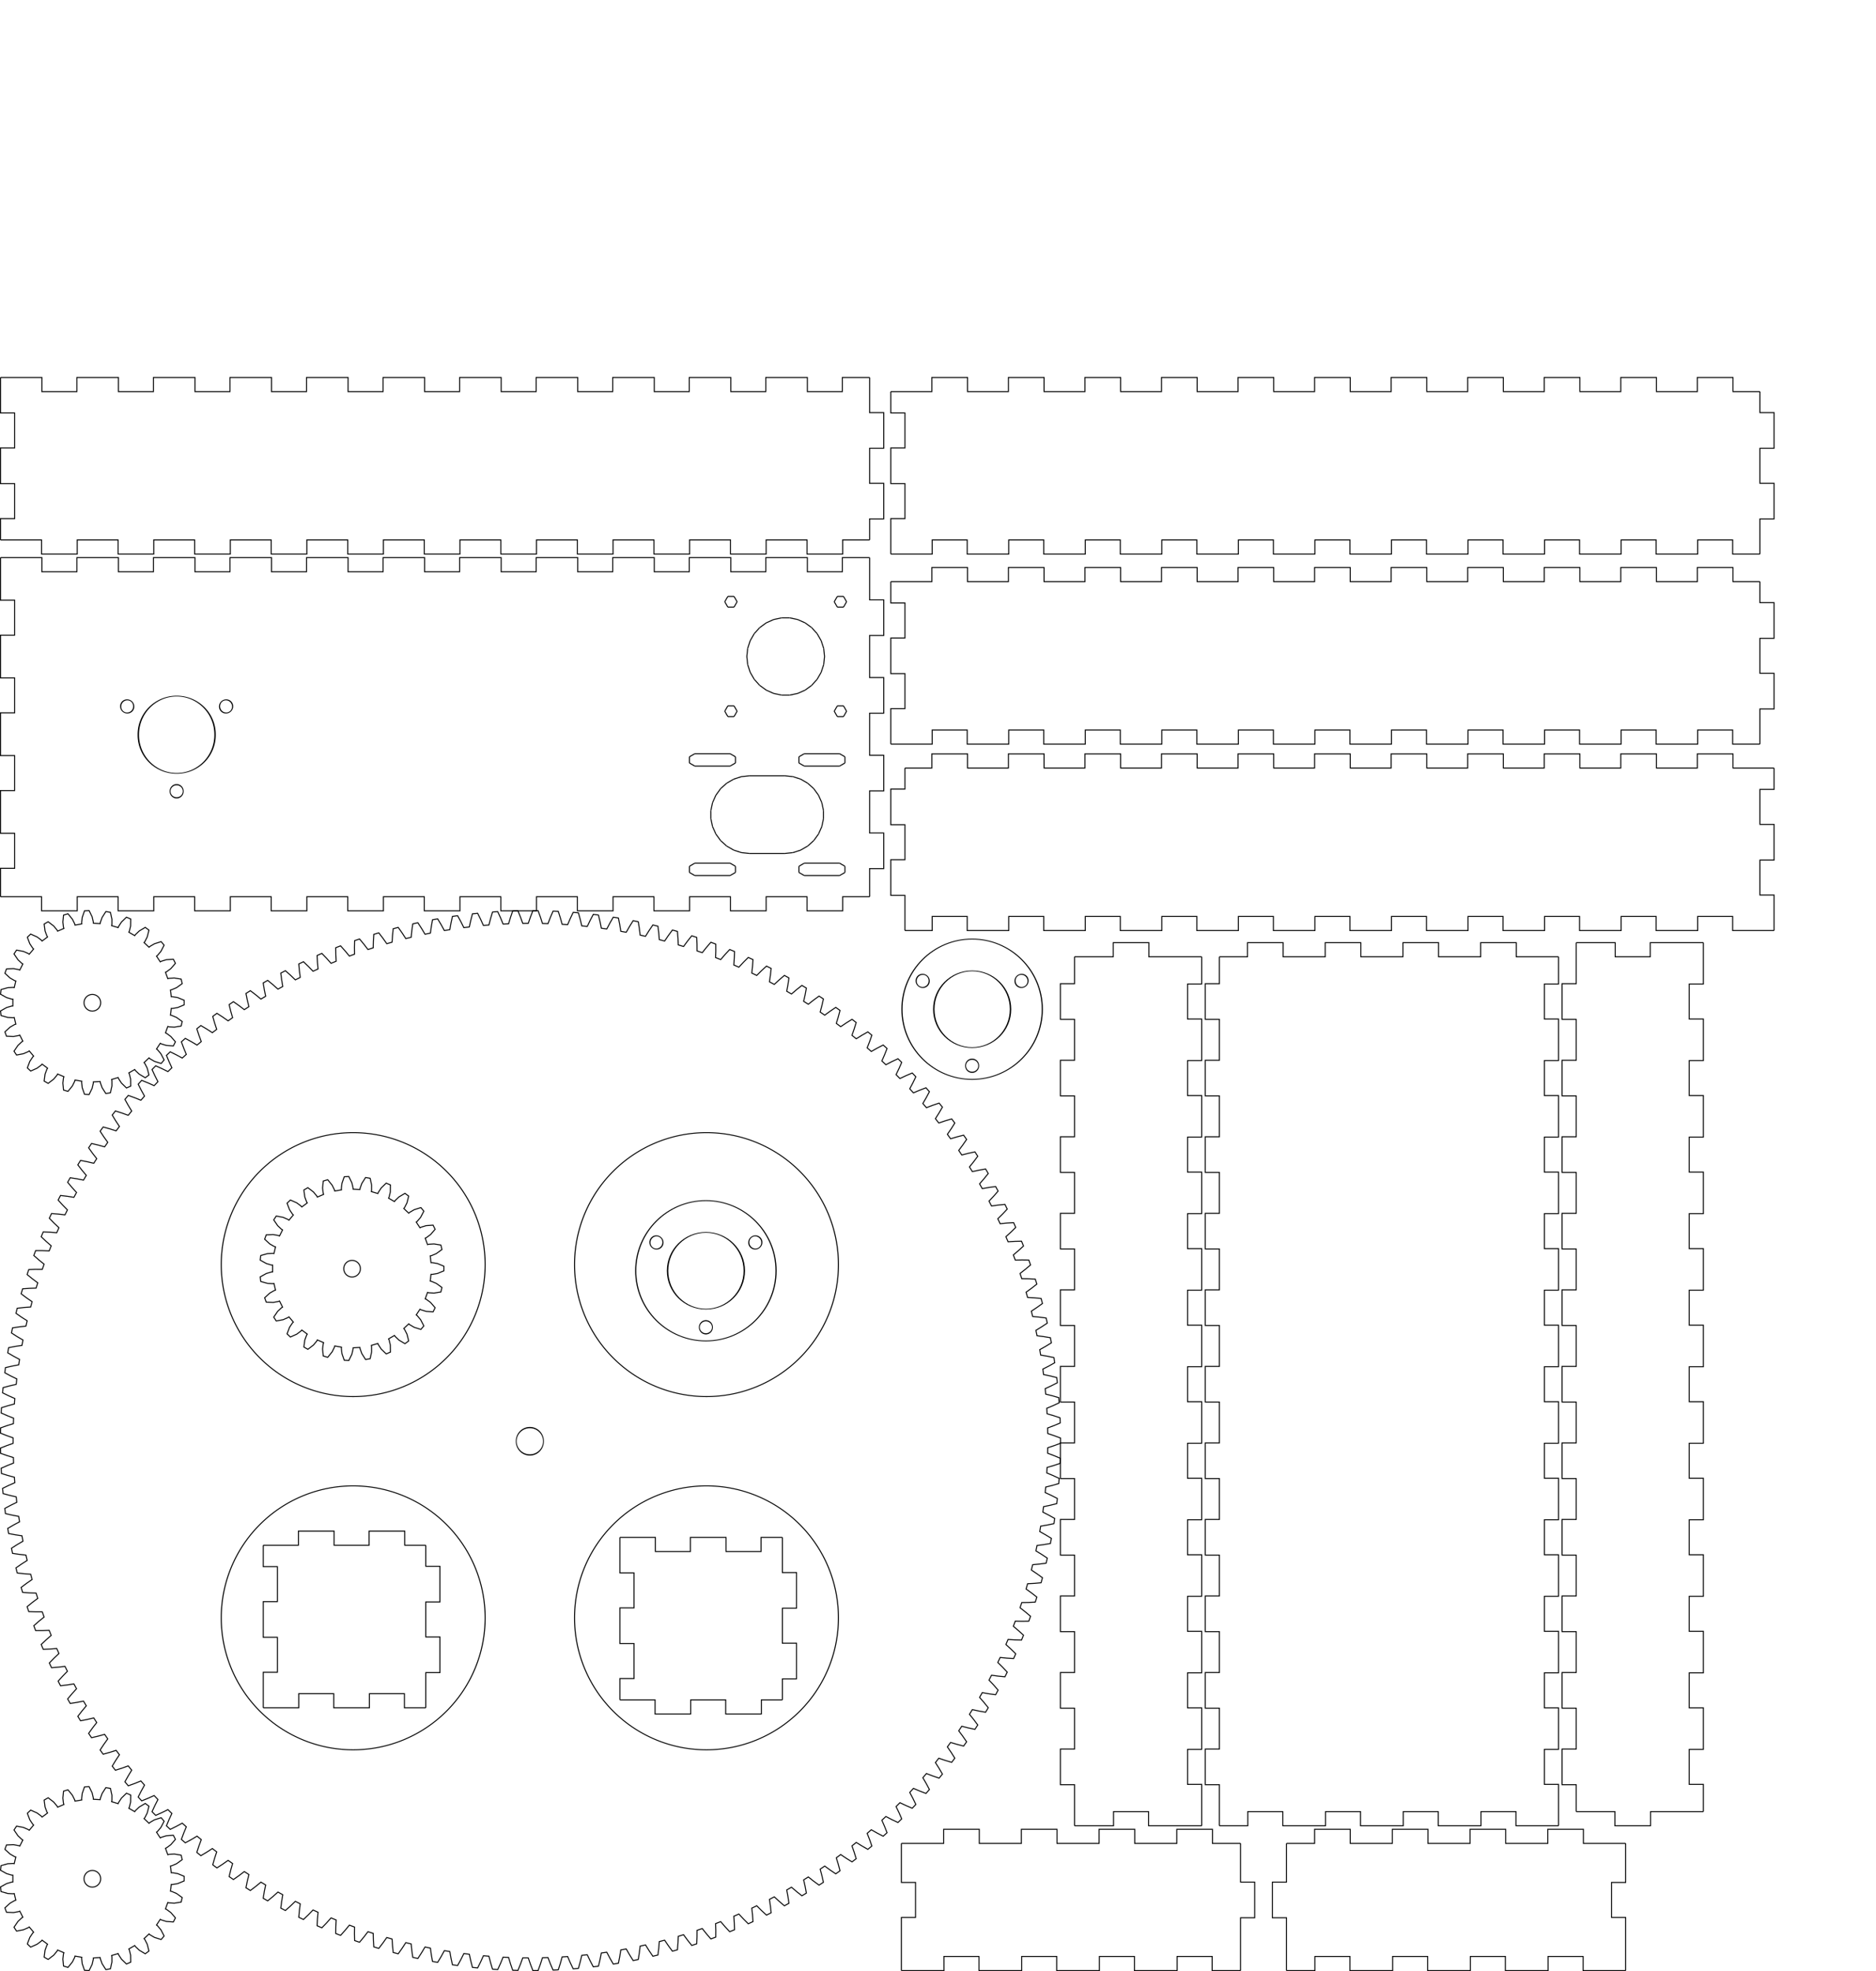 <?xml version="1.0" encoding="UTF-8" standalone="no"?>
<!-- Created with Inkscape (http://www.inkscape.org/) -->

<svg
   xmlns:dc="http://purl.org/dc/elements/1.1/"
   xmlns:cc="http://creativecommons.org/ns#"
   xmlns:rdf="http://www.w3.org/1999/02/22-rdf-syntax-ns#"
   xmlns:svg="http://www.w3.org/2000/svg"
   xmlns="http://www.w3.org/2000/svg"
   xmlns:xlink="http://www.w3.org/1999/xlink"
   xmlns:sodipodi="http://sodipodi.sourceforge.net/DTD/sodipodi-0.dtd"
   xmlns:inkscape="http://www.inkscape.org/namespaces/inkscape"
   sodipodi:docname="lasercut-parts.svg"
   inkscape:version="0.48.4 r9939"
   version="1.1"
   id="svg2"
   height="1977.165"
   width="1881.496">
  <sodipodi:namedview
     id="base"
     pagecolor="#ffffff"
     bordercolor="#666666"
     borderopacity="1.0"
     inkscape:pageopacity="0.0"
     inkscape:pageshadow="2"
     inkscape:zoom="0.318638"
     inkscape:cx="940.74799"
     inkscape:cy="988.58264"
     inkscape:document-units="mm"
     inkscape:current-layer="layer1"
     showgrid="true"
     units="mm"
     inkscape:window-width="1600"
     inkscape:window-height="850"
     inkscape:window-x="0"
     inkscape:window-y="25"
     inkscape:window-maximized="1"
     objecttolerance="20">
    <inkscape:grid
       spacingy="10mm"
       spacingx="10mm"
       units="mm"
       snapvisiblegridlinesonly="true"
       enabled="true"
       visible="true"
       empspacing="5"
       id="grid2990"
       type="xygrid" />
  </sodipodi:namedview>
  <defs
     id="defs4">
    <pattern
       height="8"
       id="Hatch"
       patternUnits="userSpaceOnUse"
       width="8"
       x="0"
       y="0">
      <path
         d="M8 4 l-4,4"
         linecap="square"
         stroke="#000000"
         stroke-width="0.25"
         id="path3477" />
      <path
         d="M6 2 l-4,4"
         linecap="square"
         stroke="#000000"
         stroke-width="0.25"
         id="path3479" />
      <path
         d="M4 0 l-4,4"
         linecap="square"
         stroke="#000000"
         stroke-width="0.25"
         id="path3481" />
    </pattern>
    <marker
       id="DistanceX"
       orient="auto"
       refX="0.0"
       refY="0.0"
       style="overflow:visible">
      <path
         d="M 3,-3 L -3,3 M 0,-5 L  0,5"
         style="stroke:#000000; stroke-width:0.5"
         id="path3474" />
    </marker>
    <pattern
       y="0"
       x="0"
       width="8"
       patternUnits="userSpaceOnUse"
       id="Hatch-0"
       height="8">
      <path
         id="path8909"
         stroke-width="0.25"
         stroke="#000000"
         linecap="square"
         d="M8 4 l-4,4" />
      <path
         id="path8911"
         stroke-width="0.25"
         stroke="#000000"
         linecap="square"
         d="M6 2 l-4,4" />
      <path
         id="path8913"
         stroke-width="0.25"
         stroke="#000000"
         linecap="square"
         d="M4 0 l-4,4" />
    </pattern>
    <marker
       style="overflow:visible"
       refY="0.0"
       refX="0.0"
       orient="auto"
       id="DistanceX-8">
      <path
         id="path8906"
         style="stroke:#000000; stroke-width:0.5"
         d="M 3,-3 L -3,3 M 0,-5 L  0,5" />
    </marker>
  </defs>
  <g
     transform="translate(0,924.804)"
     id="layer1"
     inkscape:groupmode="layer"
     inkscape:label="Layer 1">
    <g
       id="g8468">
      <g
         transform="translate(532.024,520.289)"
         inkscape:label="Gear165"
         id="g6535">
        <path
           inkscape:connector-curvature="0"
           d="m 518.796,-7.119 6.392,2.119 6.383,2.388 0,5.224 -6.383,2.388 -6.392,2.119 -0.105,5.518 6.306,2.361 6.288,2.629 -0.199,5.221 -6.47,2.143 -6.467,1.873 -0.315,5.511 6.212,2.599 6.183,2.866 -0.398,5.21 -6.546,1.895 -6.534,1.626 -0.525,5.495 6.108,2.834 6.07,3.099 -0.596,5.191 -6.614,1.644 -6.591,1.377 -0.733,5.47 5.995,3.064 5.948,3.329 -0.793,5.164 -6.672,1.391 -6.639,1.125 -0.941,5.439 5.875,3.29 5.816,3.552 -0.988,5.131 -6.721,1.136 -6.676,0.871 -1.148,5.399 5.745,3.511 5.677,3.772 -1.183,5.089 -6.759,0.879 -6.705,0.616 -1.352,5.352 5.607,3.727 5.53,3.985 -1.377,5.04 -6.787,0.622 -6.723,0.36 -1.555,5.297 5.461,3.938 5.374,4.192 -1.568,4.984 -6.805,0.363 -6.733,0.104 -1.755,5.234 5.307,4.143 5.21,4.394 -1.756,4.921 -6.814,0.103 -6.732,-0.152 -1.953,5.162 5.146,4.343 5.038,4.589 -1.941,4.85 -6.814,-0.156 -6.721,-0.408 -2.149,5.084 4.977,4.535 4.861,4.778 -2.125,4.773 -6.803,-0.415 -6.7,-0.664 -2.341,4.999 4.801,4.721 4.675,4.959 -2.306,4.689 -6.782,-0.674 -6.67,-0.919 -2.529,4.906 4.617,4.901 4.483,5.133 -2.482,4.598 -6.751,-0.932 -6.631,-1.172 -2.714,4.807 4.427,5.073 4.285,5.3 -2.656,4.5 -6.711,-1.188 -6.581,-1.424 -2.895,4.7 4.231,5.238 4.079,5.459 -2.824,4.396 -6.661,-1.443 -6.522,-1.673 -3.073,4.586 4.029,5.395 3.869,5.611 -2.99,4.285 -6.601,-1.696 -6.454,-1.92 -3.245,4.466 3.821,5.544 3.652,5.755 -3.151,4.167 -6.532,-1.945 -6.376,-2.164 -3.412,4.339 3.607,5.686 3.43,5.889 -3.307,4.044 -6.454,-2.192 -6.288,-2.406 -3.575,4.206 3.387,5.819 3.204,6.016 -3.459,3.916 -6.365,-2.437 -6.193,-2.643 -3.732,4.066 3.163,5.944 2.973,6.133 -3.606,3.782 -6.267,-2.678 -6.088,-2.877 -3.884,3.922 2.935,6.06 2.736,6.242 -3.747,3.641 -6.161,-2.914 -5.973,-3.106 -4.031,3.77 2.702,6.168 2.497,6.341 -3.883,3.496 -6.046,-3.146 -5.851,-3.332 -4.171,3.615 2.465,6.265 2.254,6.432 -4.013,3.346 -5.922,-3.374 -5.72,-3.552 -4.306,3.453 2.225,6.355 2.008,6.513 -4.138,3.191 -5.789,-3.598 -5.58,-3.767 -4.435,3.287 1.981,6.435 1.758,6.585 -4.256,3.03 -5.647,-3.815 -5.433,-3.977 -4.557,3.116 1.735,6.506 1.506,6.647 -4.368,2.866 -5.498,-4.027 -5.278,-4.181 -4.672,2.94 1.486,6.567 1.252,6.699 -4.474,2.698 -5.341,-4.233 -5.115,-4.379 -4.78,2.76 1.235,6.619 0.996,6.742 -4.574,2.526 -5.176,-4.434 -4.944,-4.571 -4.882,2.576 0.982,6.661 0.738,6.776 -4.666,2.35 -5.004,-4.628 -4.766,-4.756 -4.977,2.388 0.728,6.694 0.48,6.799 -4.753,2.17 -4.823,-4.815 -4.583,-4.933 -5.063,2.197 0.472,6.717 0.221,6.811 -4.832,1.988 -4.637,-4.995 -4.391,-5.104 -5.144,2.003 0.217,6.729 -0.039,6.816 -4.904,1.802 -4.443,-5.168 -4.194,-5.268 -5.216,1.806 -0.04,6.733 -0.298,6.809 -4.969,1.614 -4.243,-5.333 -3.99,-5.424 -5.282,1.606 -0.296,6.727 -0.557,6.792 -5.027,1.424 -4.037,-5.491 -3.781,-5.571 -5.338,1.403 -0.552,6.711 -0.816,6.766 -5.077,1.232 -3.825,-5.641 -3.566,-5.711 -5.388,1.198 -0.807,6.685 -1.073,6.731 -5.12,1.037 -3.608,-5.782 -3.346,-5.843 -5.43,0.993 -1.061,6.649 -1.328,6.685 -5.156,0.842 -3.385,-5.916 -3.121,-5.966 -5.463,0.786 -1.314,6.603 -1.581,6.63 -5.185,0.645 -3.157,-6.04 -2.892,-6.081 -5.489,0.577 -1.564,6.549 -1.833,6.565 -5.206,0.447 -2.925,-6.156 -2.658,-6.187 -5.507,0.368 -1.812,6.485 -2.081,6.49 -5.219,0.248 -2.689,-6.262 -2.42,-6.284 -5.518,0.158 -2.058,6.411 -2.326,6.406 -5.225,0.05 -2.448,-6.361 -2.179,-6.37 -5.52,-0.053 -2.3,6.328 -2.569,6.313 -5.223,-0.149 -2.204,-6.449 -1.936,-6.45 -5.513,-0.262 -2.54,6.236 -2.807,6.21 -5.213,-0.348 -1.957,-6.528 -1.689,-6.518 -5.499,-0.473 -2.776,6.135 -3.041,6.099 -5.196,-0.546 -1.708,-6.598 -1.439,-6.578 -5.477,-0.681 -3.007,6.024 -3.272,5.979 -5.171,-0.743 -1.455,-6.659 -1.188,-6.627 -5.447,-0.89 -3.234,5.906 -3.497,5.85 -5.14,-0.94 -1.2,-6.709 -0.934,-6.668 -5.41,-1.096 -3.457,5.778 -3.717,5.713 -5.1,-1.135 -0.944,-6.75 -0.68,-6.699 -5.364,-1.301 -3.674,5.643 -3.932,5.566 -5.053,-1.328 -0.686,-6.781 -0.424,-6.72 -5.311,-1.504 -3.886,5.499 -4.141,5.413 -4.999,-1.52 -0.428,-6.802 -0.168,-6.731 -5.25,-1.706 -4.092,5.347 -4.344,5.252 -4.938,-1.709 -0.168,-6.814 0.088,-6.732 -5.181,-1.905 -4.293,5.187 -4.541,5.083 -4.868,-1.896 0.091,-6.815 0.344,-6.724 -5.105,-2.1 -4.487,5.02 -4.731,4.905 -4.793,-2.079 0.35,-6.807 0.6,-6.706 -5.02,-2.293 -4.676,4.845 -4.914,4.722 -4.711,-2.26 0.61,-6.788 0.855,-6.679 -4.93,-2.482 -4.857,4.663 -5.09,4.532 -4.621,-2.438 0.867,-6.76 1.109,-6.642 -4.832,-2.668 -5.031,4.476 -5.259,4.334 -4.525,-2.612 1.124,-6.722 1.361,-6.595 -4.727,-2.85 -5.197,4.281 -5.421,4.131 -4.422,-2.783 1.379,-6.674 1.611,-6.538 -4.615,-3.028 -5.356,4.08 -5.574,3.922 -4.313,-2.95 1.632,-6.617 1.859,-6.471 -4.497,-3.202 -5.507,3.873 -5.72,3.707 -4.197,-3.111 1.883,-6.551 2.103,-6.396 -4.371,-3.371 -5.651,3.661 -5.856,3.486 -4.076,-3.268 2.131,-6.474 2.345,-6.312 -4.239,-3.534 -5.787,3.442 -5.985,3.261 -3.948,-3.421 2.376,-6.388 2.584,-6.218 -4.102,-3.693 -5.914,3.22 -6.104,3.03 -3.816,-3.569 2.618,-6.293 2.819,-6.114 -3.959,-3.847 -6.032,2.992 -6.215,2.796 -3.677,-3.712 2.855,-6.189 3.05,-6.003 -3.809,-3.994 -6.141,2.76 -6.318,2.558 -3.533,-3.85 3.089,-6.075 3.276,-5.883 -3.654,-4.137 -6.242,2.525 -6.41,2.315 -3.384,-3.981 3.318,-5.953 3.497,-5.754 -3.494,-4.273 -6.334,2.286 -6.493,2.069 -3.23,-4.107 3.542,-5.823 3.714,-5.616 -3.329,-4.403 -6.416,2.042 -6.568,1.821 -3.071,-4.227 3.761,-5.684 3.926,-5.47 -3.159,-4.527 -6.489,1.797 -6.633,1.569 -2.907,-4.341 3.974,-5.536 4.131,-5.317 -2.984,-4.644 -6.553,1.549 -6.687,1.315 -2.741,-4.448 4.183,-5.381 4.33,-5.156 -2.805,-4.754 -6.607,1.298 -6.733,1.06 -2.569,-4.55 4.384,-5.218 4.524,-4.987 -2.623,-4.857 -6.651,1.045 -6.768,0.803 -2.394,-4.644 4.58,-5.047 4.71,-4.812 -2.436,-4.954 -6.687,0.792 -6.793,0.545 -2.216,-4.732 4.769,-4.869 4.89,-4.629 -2.245,-5.043 -6.712,0.536 -6.81,0.286 -2.034,-4.813 4.951,-4.684 5.062,-4.439 -2.051,-5.125 -6.728,0.281 -6.815,0.026 -1.849,-4.887 5.125,-4.492 5.228,-4.243 -1.855,-5.199 -6.733,0.024 -6.812,-0.233 -1.661,-4.954 5.292,-4.294 5.386,-4.041 -1.656,-5.266 -6.729,-0.232 -6.798,-0.493 -1.472,-5.013 5.453,-4.089 5.535,-3.833 -1.454,-5.325 -6.715,-0.489 -6.774,-0.75 -1.281,-5.066 5.605,-3.879 5.677,-3.62 -1.25,-5.376 -6.692,-0.744 -6.741,-1.008 -1.086,-5.11 5.748,-3.663 5.811,-3.401 -1.045,-5.42 -6.659,-0.998 -6.697,-1.264 -0.891,-5.148 5.883,-3.442 5.936,-3.177 -0.837,-5.456 -6.616,-1.251 -6.645,-1.518 -0.694,-5.178 6.01,-3.215 6.053,-2.949 -0.629,-5.484 -6.564,-1.501 -6.582,-1.77 -0.496,-5.202 6.127,-2.983 6.161,-2.717 -0.42,-5.503 -6.502,-1.751 -6.509,-2.019 -0.298,-5.216 6.237,-2.748 6.259,-2.481 -0.21,-5.515 -6.43,-1.997 -6.428,-2.266 -0.099,-5.223 6.336,-2.509 6.35,-2.24 0,-5.52 -6.35,-2.24 -6.336,-2.509 0.099,-5.223 6.428,-2.266 6.43,-1.997 0.21,-5.515 -6.259,-2.481 -6.237,-2.748 0.298,-5.216 6.509,-2.019 6.502,-1.751 0.42,-5.503 -6.161,-2.717 -6.127,-2.983 0.496,-5.202 6.582,-1.77 6.564,-1.501 0.629,-5.484 -6.053,-2.949 -6.01,-3.215 0.694,-5.178 6.645,-1.518 6.616,-1.251 0.837,-5.456 -5.936,-3.177 -5.883,-3.442 0.891,-5.148 6.697,-1.264 6.659,-0.998 1.045,-5.42 -5.811,-3.401 -5.748,-3.663 1.086,-5.11 6.741,-1.008 6.692,-0.744 1.25,-5.376 -5.677,-3.62 -5.605,-3.879 1.281,-5.066 6.774,-0.75 6.715,-0.489 1.454,-5.325 -5.535,-3.833 -5.453,-4.089 1.472,-5.013 6.798,-0.493 6.729,-0.232 1.656,-5.266 -5.386,-4.041 -5.292,-4.294 1.661,-4.954 6.812,-0.233 6.733,0.024 1.855,-5.199 -5.228,-4.243 -5.125,-4.492 1.849,-4.887 6.815,0.026 6.728,0.281 2.051,-5.125 -5.062,-4.439 -4.951,-4.684 2.034,-4.813 6.81,0.286 6.712,0.536 2.245,-5.043 -4.89,-4.629 -4.769,-4.869 2.216,-4.732 6.793,0.545 6.687,0.792 2.436,-4.954 -4.71,-4.812 -4.58,-5.047 2.394,-4.644 6.768,0.803 6.651,1.045 2.623,-4.857 -4.524,-4.987 -4.384,-5.218 2.569,-4.55 6.733,1.06 6.607,1.298 2.805,-4.754 -4.33,-5.156 -4.183,-5.381 2.741,-4.448 6.687,1.315 6.553,1.549 2.984,-4.644 -4.131,-5.317 -3.974,-5.536 2.907,-4.341 6.633,1.569 6.489,1.797 3.159,-4.527 -3.926,-5.47 -3.761,-5.684 3.071,-4.227 6.568,1.821 6.416,2.042 3.329,-4.403 -3.714,-5.616 -3.542,-5.823 3.23,-4.107 6.493,2.069 6.334,2.286 3.494,-4.273 -3.497,-5.754 -3.318,-5.953 3.384,-3.981 6.41,2.315 6.242,2.525 3.654,-4.137 -3.276,-5.883 -3.089,-6.075 3.533,-3.85 6.318,2.558 6.141,2.76 3.809,-3.994 -3.05,-6.003 -2.855,-6.189 3.677,-3.712 6.215,2.796 6.032,2.992 3.959,-3.847 -2.819,-6.114 -2.618,-6.293 3.816,-3.569 6.104,3.03 5.914,3.22 4.102,-3.693 -2.584,-6.218 -2.376,-6.388 3.948,-3.421 5.985,3.261 5.787,3.442 4.239,-3.534 -2.345,-6.312 -2.131,-6.474 4.076,-3.268 5.856,3.486 5.651,3.661 4.371,-3.371 -2.103,-6.396 -1.883,-6.551 4.197,-3.111 5.72,3.707 5.507,3.873 4.497,-3.202 -1.859,-6.471 -1.632,-6.617 4.313,-2.95 5.574,3.922 5.356,4.08 4.615,-3.028 -1.611,-6.538 -1.379,-6.674 4.422,-2.783 5.421,4.131 5.197,4.281 4.727,-2.85 -1.361,-6.595 -1.124,-6.722 4.525,-2.612 5.259,4.334 5.031,4.476 4.832,-2.668 -1.109,-6.642 -0.867,-6.76 4.621,-2.438 5.09,4.532 4.857,4.663 4.93,-2.482 -0.855,-6.679 -0.61,-6.788 4.711,-2.26 4.914,4.722 4.676,4.845 5.02,-2.293 -0.6,-6.706 -0.35,-6.807 4.793,-2.079 4.731,4.905 4.487,5.02 5.105,-2.1 -0.344,-6.724 -0.091,-6.815 4.868,-1.896 4.541,5.083 4.293,5.187 5.181,-1.905 -0.088,-6.732 0.168,-6.814 4.938,-1.709 4.344,5.252 4.092,5.347 5.25,-1.706 0.168,-6.731 0.428,-6.802 4.999,-1.52 4.141,5.413 3.886,5.499 5.311,-1.504 0.424,-6.72 0.686,-6.781 5.053,-1.328 3.932,5.566 3.674,5.643 5.364,-1.301 0.68,-6.699 0.944,-6.75 5.1,-1.135 3.717,5.713 3.457,5.778 5.41,-1.096 0.934,-6.668 1.2,-6.709 5.14,-0.94 3.497,5.85 3.234,5.906 5.447,-0.89 1.188,-6.627 1.455,-6.659 5.171,-0.743 3.272,5.979 3.007,6.024 5.477,-0.681 1.439,-6.578 1.708,-6.598 5.196,-0.546 3.041,6.099 2.776,6.135 5.499,-0.473 1.689,-6.518 1.957,-6.528 5.213,-0.348 2.807,6.21 2.54,6.236 5.513,-0.262 1.936,-6.45 2.204,-6.449 5.223,-0.149 2.569,6.313 2.3,6.328 5.52,-0.053 2.179,-6.37 2.448,-6.361 5.225,0.05 2.326,6.406 2.058,6.411 5.518,0.158 2.42,-6.284 2.689,-6.262 5.219,0.248 2.081,6.49 1.812,6.485 5.507,0.368 2.658,-6.187 2.925,-6.156 5.206,0.447 1.833,6.565 1.564,6.549 5.489,0.577 2.892,-6.081 3.157,-6.04 5.185,0.645 1.581,6.63 1.314,6.603 5.463,0.786 3.121,-5.966 3.385,-5.916 5.156,0.842 1.328,6.685 1.061,6.649 5.43,0.993 3.346,-5.843 3.608,-5.782 5.12,1.037 1.073,6.731 0.807,6.685 5.388,1.198 3.566,-5.711 3.825,-5.641 5.077,1.232 0.816,6.766 0.552,6.711 5.338,1.403 3.781,-5.571 4.037,-5.491 5.027,1.424 0.557,6.792 0.296,6.727 5.282,1.606 3.99,-5.424 4.243,-5.333 4.969,1.614 0.298,6.809 0.04,6.733 5.216,1.806 4.194,-5.268 4.443,-5.168 4.904,1.802 0.039,6.816 -0.217,6.729 5.144,2.003 4.391,-5.104 4.637,-4.995 4.832,1.988 -0.221,6.811 -0.472,6.717 5.063,2.197 4.583,-4.933 4.823,-4.815 4.753,2.17 -0.48,6.799 -0.728,6.694 4.977,2.388 4.766,-4.756 5.004,-4.628 4.666,2.35 -0.738,6.776 -0.982,6.661 4.882,2.576 4.944,-4.571 5.176,-4.434 4.574,2.526 -0.996,6.742 -1.235,6.619 4.78,2.76 5.115,-4.379 5.341,-4.233 4.474,2.698 -1.252,6.699 -1.486,6.567 4.672,2.94 5.278,-4.181 5.498,-4.027 4.368,2.866 -1.506,6.647 -1.735,6.506 4.557,3.116 5.433,-3.977 5.647,-3.815 4.256,3.03 -1.758,6.585 -1.981,6.435 4.435,3.287 5.58,-3.767 5.789,-3.598 4.138,3.191 -2.008,6.513 -2.225,6.355 4.306,3.453 5.72,-3.552 5.922,-3.374 4.013,3.346 -2.254,6.432 -2.465,6.265 4.171,3.615 5.851,-3.332 6.046,-3.146 3.883,3.496 -2.497,6.341 -2.702,6.168 4.031,3.77 5.973,-3.106 6.161,-2.914 3.747,3.641 -2.736,6.242 -2.935,6.06 3.884,3.922 6.088,-2.877 6.267,-2.678 3.606,3.782 -2.973,6.133 -3.163,5.944 3.732,4.066 6.193,-2.643 6.365,-2.437 3.459,3.916 -3.204,6.016 -3.387,5.819 3.575,4.206 6.288,-2.406 6.454,-2.192 3.307,4.044 -3.43,5.889 -3.607,5.686 3.412,4.339 6.376,-2.164 6.532,-1.945 3.151,4.167 -3.652,5.755 -3.821,5.544 3.245,4.466 6.454,-1.92 6.601,-1.696 2.99,4.285 -3.869,5.611 -4.029,5.395 3.073,4.586 6.522,-1.673 6.661,-1.443 2.824,4.396 -4.079,5.459 -4.231,5.238 2.895,4.7 6.581,-1.424 6.711,-1.188 2.656,4.5 -4.285,5.3 -4.427,5.073 2.714,4.807 6.631,-1.172 6.751,-0.932 2.482,4.598 -4.483,5.133 -4.617,4.901 2.529,4.906 6.67,-0.919 6.782,-0.674 2.306,4.689 -4.675,4.959 -4.801,4.721 2.341,4.999 6.7,-0.664 6.803,-0.415 2.125,4.773 -4.861,4.778 -4.977,4.535 2.149,5.084 6.721,-0.408 6.814,-0.156 1.941,4.85 -5.038,4.589 -5.146,4.343 1.953,5.162 6.732,-0.152 6.814,0.103 1.756,4.921 -5.21,4.394 -5.307,4.143 1.755,5.234 6.733,0.104 6.805,0.363 1.568,4.984 -5.374,4.192 -5.461,3.938 1.555,5.297 6.723,0.36 6.787,0.622 1.377,5.04 -5.53,3.985 -5.607,3.727 1.352,5.352 6.705,0.616 6.759,0.879 1.183,5.089 -5.677,3.772 -5.745,3.511 1.148,5.399 6.676,0.871 6.721,1.136 0.988,5.131 -5.816,3.552 -5.875,3.29 0.941,5.439 6.639,1.125 6.672,1.391 0.793,5.164 -5.948,3.329 -5.995,3.064 0.733,5.47 6.591,1.377 6.614,1.644 0.596,5.191 -6.07,3.099 -6.108,2.834 0.525,5.495 6.534,1.626 6.546,1.895 0.398,5.21 -6.183,2.866 -6.212,2.599 0.315,5.511 6.467,1.873 6.47,2.143 0.199,5.221 -6.288,2.629 -6.306,2.361 z"
           style="fill:none;stroke:#000000"
           id="path6537" />
      </g>
      <path
         sodipodi:type="arc"
         style="fill:none;stroke:#000000;stroke-width:2.064;stroke-miterlimit:4;stroke-opacity:1;stroke-dasharray:none"
         id="path2983"
         sodipodi:cx="868.11023"
         sodipodi:cy="1445.6692"
         sodipodi:rx="265.74802"
         sodipodi:ry="283.46457"
         d="m 1133.858,1445.669 a 265.748,283.465 0 1 1 -531.496,0 265.748,283.465 0 1 1 531.496,0 z"
         transform="matrix(0.498,0,0,0.467,276.233,22.912)" />
      <use
         x="0"
         y="0"
         xlink:href="#path2983"
         id="use2985"
         transform="matrix(1,0,0,1,-6.3394284e-4,-354.33)"
         width="1881.496"
         height="1977.165" />
      <use
         x="0"
         y="0"
         xlink:href="#use2985"
         id="use2987"
         transform="matrix(1,0,0,1,-354.33,-9.5211155e-4)"
         width="1881.496"
         height="1977.165" />
      <use
         x="0"
         y="0"
         xlink:href="#use2987"
         id="use2989"
         transform="matrix(1,0,0,1,-6.2182256e-4,354.333)"
         width="1881.496"
         height="1977.165" />
      <path
         sodipodi:type="arc"
         style="fill:none;stroke:#000000;stroke-width:3.16;stroke-miterlimit:4;stroke-opacity:1;stroke-dasharray:none"
         id="path3012"
         sodipodi:cx="336.61417"
         sodipodi:cy="772.44086"
         sodipodi:rx="53.149605"
         sodipodi:ry="35.433071"
         d="m 389.764,772.441 a 53.15,35.433 0 1 1 -106.299,0 53.15,35.433 0 1 1 106.299,0 z"
         transform="matrix(0.257,0,0,0.386,444.885,222.741)" />
    </g>
    <g
       id="g3375">
      <path
         inkscape:connector-curvature="0"
         id="path3219"
         inkscape:label="part"
         style="fill:none;stroke:#000000"
         d="m 1580.815,892.412 0,-27.006 -14.173,0 0,-35.752 14.173,0 0,-41.02 -14.173,0 0,-35.752 14.173,0 0,-41.02 -14.173,0 0,-35.752 14.173,0 0,-41.02 -14.173,0 0,-35.752 14.173,0 0,-41.02 -14.173,0 0,-35.752 14.173,0 0,-41.02 -14.173,0 0,-35.752 14.173,0 0,-41.02 -14.173,0 0,-35.752 14.173,0 0,-41.02 -14.173,0 0,-35.752 14.173,0 0,-41.02 -14.173,0 0,-35.752 14.173,0 0,-41.02 -14.173,0 0,-35.752 14.173,0 0,-41.02 -14.173,0 0,-35.752 14.173,0 0,-41.179" />
      <path
         inkscape:connector-curvature="0"
         id="path3221"
         inkscape:label="part"
         style="fill:none;stroke:#000000"
         d="m 1580.815,20.759 39.136,0 0,14.173 35.114,0 0,-14.173 53.309,0" />
      <path
         inkscape:connector-curvature="0"
         id="path3223"
         inkscape:label="part"
         style="fill:none;stroke:#000000"
         d="m 1708.374,20.759 0,41.498 -14.173,0 0,35.114 14.173,0 0,41.657 -14.173,0 0,35.114 14.173,0 0,41.657 -14.173,0 0,35.114 14.173,0 0,41.657 -14.173,0 0,35.114 14.173,0 0,41.657 -14.173,0 0,35.114 14.173,0 0,41.657 -14.173,0 0,35.114 14.173,0 0,41.657 -14.173,0 0,35.114 14.173,0 0,41.657 -14.173,0 0,35.114 14.173,0 0,41.657 -14.173,0 0,35.114 14.173,0 0,41.657 -14.173,0 0,35.114 14.173,0 0,41.657 -14.173,0 0,35.114 14.173,0 0,27.325" />
      <path
         inkscape:connector-curvature="0"
         id="path3225"
         inkscape:label="part"
         style="fill:none;stroke:#000000"
         d="m 1708.374,892.412 -52.99,0 0,14.173 -35.752,0 0,-14.173 -38.817,0" />
    </g>
    <g
       id="g3381"
       transform="translate(67.323,-5.6796875e-5)">
      <path
         inkscape:connector-curvature="0"
         id="path3227"
         inkscape:label="part"
         style="fill:none;stroke:#000000"
         d="m 1222.941,1051.861 0,-52.99 -14.173,0 0,-35.752 14.173,0 0,-38.817" />
      <path
         inkscape:connector-curvature="0"
         id="path3229"
         inkscape:label="part"
         style="fill:none;stroke:#000000"
         d="m 1222.941,924.302 28.187,0 0,-14.173 35.752,0 0,14.173 42.201,0 0,-14.173 35.752,0 0,14.173 42.201,0 0,-14.173 35.752,0 0,14.173 42.201,0 0,-14.173 35.752,0 0,14.173 42.36,0" />
      <path
         inkscape:connector-curvature="0"
         id="path3231"
         inkscape:label="part"
         style="fill:none;stroke:#000000"
         d="m 1563.098,924.302 0,39.136 -14.173,0 0,35.114 14.173,0 0,53.309" />
      <path
         inkscape:connector-curvature="0"
         id="path3233"
         inkscape:label="part"
         style="fill:none;stroke:#000000"
         d="m 1563.098,1051.861 -42.679,0 0,-14.173 -35.114,0 0,14.173 -42.839,0 0,-14.173 -35.114,0 0,14.173 -42.839,0 0,-14.173 -35.114,0 0,14.173 -42.839,0 0,-14.173 -35.114,0 0,14.173 -28.506,0" />
    </g>
    <g
       id="g3387">
      <path
         inkscape:connector-curvature="0"
         id="path3235"
         inkscape:label="part"
         style="fill:none;stroke:#000000"
         d="m 1222.941,906.585 0,-41.179 -14.173,0 0,-35.752 14.173,0 0,-41.02 -14.173,0 0,-35.752 14.173,0 0,-41.02 -14.173,0 0,-35.752 14.173,0 0,-41.02 -14.173,0 0,-35.752 14.173,0 0,-41.02 -14.173,0 0,-35.752 14.173,0 0,-41.02 -14.173,0 0,-35.752 14.173,0 0,-41.02 -14.173,0 0,-35.752 14.173,0 0,-41.02 -14.173,0 0,-35.752 14.173,0 0,-41.02 -14.173,0 0,-35.752 14.173,0 0,-41.02 -14.173,0 0,-35.752 14.173,0 0,-41.02 -14.173,0 0,-35.752 14.173,0 0,-27.006" />
      <path
         inkscape:connector-curvature="0"
         id="path3237"
         inkscape:label="part"
         style="fill:none;stroke:#000000"
         d="m 1222.941,34.932 28.187,0 0,-14.173 35.752,0 0,14.173 42.201,0 0,-14.173 35.752,0 0,14.173 42.201,0 0,-14.173 35.752,0 0,14.173 42.201,0 0,-14.173 35.752,0 0,14.173 42.36,0" />
      <path
         inkscape:connector-curvature="0"
         id="path3239"
         inkscape:label="part"
         style="fill:none;stroke:#000000"
         d="m 1563.098,34.932 0,27.325 -14.173,0 0,35.114 14.173,0 0,41.657 -14.173,0 0,35.114 14.173,0 0,41.657 -14.173,0 0,35.114 14.173,0 0,41.657 -14.173,0 0,35.114 14.173,0 0,41.657 -14.173,0 0,35.114 14.173,0 0,41.657 -14.173,0 0,35.114 14.173,0 0,41.657 -14.173,0 0,35.114 14.173,0 0,41.657 -14.173,0 0,35.114 14.173,0 0,41.657 -14.173,0 0,35.114 14.173,0 0,41.657 -14.173,0 0,35.114 14.173,0 0,41.657 -14.173,0 0,35.114 14.173,0 0,41.498" />
      <path
         inkscape:connector-curvature="0"
         id="path3241"
         inkscape:label="part"
         style="fill:none;stroke:#000000"
         d="m 1563.098,906.585 -42.679,0 0,-14.173 -35.114,0 0,14.173 -42.839,0 0,-14.173 -35.114,0 0,14.173 -42.839,0 0,-14.173 -35.114,0 0,14.173 -42.839,0 0,-14.173 -35.114,0 0,14.173 -28.506,0" />
    </g>
    <g
       id="g3363"
       transform="translate(-304.724,1034.646)">
      <path
         inkscape:connector-curvature="0"
         id="path3243"
         inkscape:label="part"
         style="fill:none;stroke:#000000"
         d="m 1208.768,17.215 0,-53.309 14.173,0 0,-35.114 -14.173,0 0,-39.136" />
      <path
         inkscape:connector-curvature="0"
         id="path3245"
         inkscape:label="part"
         style="fill:none;stroke:#000000"
         d="m 1208.768,-110.344 42.36,0 0,-14.173 35.752,0 0,14.173 42.201,0 0,-14.173 35.752,0 0,14.173 42.201,0 0,-14.173 35.752,0 0,14.173 42.201,0 0,-14.173 35.752,0 0,14.173 28.187,0" />
      <path
         inkscape:connector-curvature="0"
         id="path3247"
         inkscape:label="part"
         style="fill:none;stroke:#000000"
         d="m 1548.925,-110.344 0,38.817 14.173,0 0,35.752 -14.173,0 0,52.99" />
      <path
         inkscape:connector-curvature="0"
         id="path3249"
         inkscape:label="part"
         style="fill:none;stroke:#000000"
         d="m 1548.925,17.215 -28.506,0 0,-14.173 -35.114,0 0,14.173 -42.839,0 0,-14.173 -35.114,0 0,14.173 -42.839,0 0,-14.173 -35.114,0 0,14.173 -42.839,0 0,-14.173 -35.114,0 0,14.173 -42.679,0" />
    </g>
    <g
       id="g3369">
      <path
         inkscape:connector-curvature="0"
         id="path3259"
         inkscape:label="part"
         style="fill:none;stroke:#000000"
         d="m 1077.665,906.585 0,-41.179 -14.173,0 0,-35.752 14.173,0 0,-41.02 -14.173,0 0,-35.752 14.173,0 0,-41.02 -14.173,0 0,-35.752 14.173,0 0,-41.02 -14.173,0 0,-35.752 14.173,0 0,-41.02 -14.173,0 0,-35.752 14.173,0 0,-41.02 -14.173,0 0,-35.752 14.173,0 0,-41.02 -14.173,0 0,-35.752 14.173,0 0,-41.02 -14.173,0 0,-35.752 14.173,0 0,-41.02 -14.173,0 0,-35.752 14.173,0 0,-41.02 -14.173,0 0,-35.752 14.173,0 0,-41.02 -14.173,0 0,-35.752 14.173,0 0,-27.006" />
      <path
         inkscape:connector-curvature="0"
         id="path3261"
         inkscape:label="part"
         style="fill:none;stroke:#000000"
         d="m 1077.665,34.932 38.817,0 0,-14.173 35.752,0 0,14.173 52.99,0" />
      <path
         inkscape:connector-curvature="0"
         id="path3263"
         inkscape:label="part"
         style="fill:none;stroke:#000000"
         d="m 1205.224,34.932 0,27.325 -14.173,0 0,35.114 14.173,0 0,41.657 -14.173,0 0,35.114 14.173,0 0,41.657 -14.173,0 0,35.114 14.173,0 0,41.657 -14.173,0 0,35.114 14.173,0 0,41.657 -14.173,0 0,35.114 14.173,0 0,41.657 -14.173,0 0,35.114 14.173,0 0,41.657 -14.173,0 0,35.114 14.173,0 0,41.657 -14.173,0 0,35.114 14.173,0 0,41.657 -14.173,0 0,35.114 14.173,0 0,41.657 -14.173,0 0,35.114 14.173,0 0,41.657 -14.173,0 0,35.114 14.173,0 0,41.498" />
      <path
         inkscape:connector-curvature="0"
         id="path3265"
         inkscape:label="part"
         style="fill:none;stroke:#000000"
         d="m 1205.224,906.585 -53.309,0 0,-14.173 -35.114,0 0,14.173 -39.136,0" />
    </g>
    <g
       transform="translate(637.087,254.207)"
       id="g3782">
      <g
         id="g3768"
         transform="translate(-106.299,283.465)">
        <g
           id="g3770">
          <path
             transform="matrix(2.172,0,0,1.086,-784.798,-526.408)"
             d="m 460.63,311.811 c 0,19.569 -7.932,35.433 -17.717,35.433 -9.785,0 -17.717,-15.864 -17.717,-35.433 0,-19.569 7.932,-35.433 17.717,-35.433 9.785,0 17.717,15.864 17.717,35.433 z"
             sodipodi:ry="35.433071"
             sodipodi:rx="17.716536"
             sodipodi:cy="311.81094"
             sodipodi:cx="442.91339"
             id="path3772"
             style="fill:none;stroke:#000000;stroke-width:0.648;stroke-miterlimit:4;stroke-opacity:1;stroke-dasharray:none"
             sodipodi:type="arc" />
          <path
             transform="matrix(0.093,0,0,0.124,154.105,-180.739)"
             d="m 318.898,400.394 c 0,29.354 -31.728,53.15 -70.866,53.15 -39.138,0 -70.866,-23.796 -70.866,-53.15 0,-29.354 31.728,-53.15 70.866,-53.15 39.138,0 70.866,23.796 70.866,53.15 z"
             sodipodi:ry="53.149605"
             sodipodi:rx="70.866142"
             sodipodi:cy="400.39362"
             sodipodi:cx="248.03149"
             id="path3774"
             style="fill:none;stroke:#000000;stroke-width:9.274;stroke-miterlimit:4;stroke-opacity:1;stroke-dasharray:none"
             sodipodi:type="arc" />
          <path
             sodipodi:type="arc"
             style="fill:none;stroke:#000000;stroke-width:9.274;stroke-miterlimit:4;stroke-opacity:1;stroke-dasharray:none"
             id="path3776"
             sodipodi:cx="248.03149"
             sodipodi:cy="400.39362"
             sodipodi:rx="70.866142"
             sodipodi:ry="53.149605"
             d="m 318.898,400.394 c 0,29.354 -31.728,53.15 -70.866,53.15 -39.138,0 -70.866,-23.796 -70.866,-53.15 0,-29.354 31.728,-53.15 70.866,-53.15 39.138,0 70.866,23.796 70.866,53.15 z"
             transform="matrix(-0.046,-0.081,0.107,-0.062,195.3,-171.273)" />
          <path
             transform="matrix(0.046,-0.081,-0.107,-0.062,159.015,-171.273)"
             d="m 318.898,400.394 c 0,29.354 -31.728,53.15 -70.866,53.15 -39.138,0 -70.866,-23.796 -70.866,-53.15 0,-29.354 31.728,-53.15 70.866,-53.15 39.138,0 70.866,23.796 70.866,53.15 z"
             sodipodi:ry="53.149605"
             sodipodi:rx="70.866142"
             sodipodi:cy="400.39362"
             sodipodi:cx="248.03149"
             id="path3778"
             style="fill:none;stroke:#000000;stroke-width:9.274;stroke-miterlimit:4;stroke-opacity:1;stroke-dasharray:none"
             sodipodi:type="arc" />
        </g>
      </g>
      <path
         sodipodi:type="arc"
         style="fill:none;stroke:#000000;stroke-width:0.868;stroke-miterlimit:4;stroke-opacity:1;stroke-dasharray:none"
         id="path3780"
         sodipodi:cx="124.01575"
         sodipodi:cy="453.54324"
         sodipodi:rx="53.149605"
         sodipodi:ry="70.866142"
         d="m 177.165,453.543 c 0,39.138 -23.796,70.866 -53.15,70.866 -29.354,0 -53.15,-31.728 -53.15,-70.866 0,-39.138 23.796,-70.866 53.15,-70.866 29.354,0 53.15,31.728 53.15,70.866 z"
         transform="matrix(1.324,0,0,0.993,-93.327,-354.689)" />
    </g>
    <path
       transform="matrix(1.763,0,0,3.33,-1103.477,-1285.193)"
       d="m 1027.559,329.527 a 301.181,159.449 0 1 1 -602.362,0 301.181,159.449 0 1 1 602.362,0 z"
       sodipodi:ry="159.44882"
       sodipodi:rx="301.18109"
       sodipodi:cy="329.5275"
       sodipodi:cx="726.37793"
       id="path3793"
       style="fill:none;stroke:#ff0000;stroke-width:0.411;stroke-miterlimit:4;stroke-opacity:1;stroke-dasharray:none;display:none"
       sodipodi:type="arc" />
    <g
       id="g4291"
       transform="translate(709.161,-533.521)">
      <path
         d="m 198.425,379.134 27.006,0 0,-14.173 35.752,0 0,14.173 41.02,0 0,-14.173 35.752,0 0,14.173 41.02,0 0,-14.173 35.752,0 0,14.173 41.02,0 0,-14.173 35.752,0 0,14.173 41.02,0 0,-14.173 35.752,0 0,14.173 41.02,0 0,-14.173 35.752,0 0,14.173 41.02,0 0,-14.173 35.752,0 0,14.173 41.02,0 0,-14.173 35.752,0 0,14.173 41.02,0 0,-14.173 35.752,0 0,14.173 41.02,0 0,-14.173 35.752,0 0,14.173 41.02,0 0,-14.173 35.752,0 0,14.173 41.179,0"
         style="fill:none;stroke:#000000"
         inkscape:label="part"
         id="path3989"
         inkscape:connector-curvature="0" />
      <path
         d="m 1070.079,379.134 0,21.419 -14.173,0 0,35.114 14.173,0 0,35.752 -14.173,0 0,35.114 14.173,0 0,35.593"
         style="fill:none;stroke:#000000"
         inkscape:label="part"
         id="path3991"
         inkscape:connector-curvature="0" />
      <path
         d="m 1070.079,542.126 -41.498,0 0,-14.173 -35.114,0 0,14.173 -41.657,0 0,-14.173 -35.114,0 0,14.173 -41.657,0 0,-14.173 -35.114,0 0,14.173 -41.657,0 0,-14.173 -35.114,0 0,14.173 -41.657,0 0,-14.173 -35.114,0 0,14.173 -41.657,0 0,-14.173 -35.114,0 0,14.173 -41.657,0 0,-14.173 -35.114,0 0,14.173 -41.657,0 0,-14.173 -35.114,0 0,14.173 -41.657,0 0,-14.173 -35.114,0 0,14.173 -41.657,0 0,-14.173 -35.114,0 0,14.173 -41.657,0 0,-14.173 -35.114,0 0,14.173 -27.325,0"
         style="fill:none;stroke:#000000"
         inkscape:label="part"
         id="path3993"
         inkscape:connector-curvature="0" />
      <path
         d="m 198.425,542.126 0,-35.274 -14.173,0 0,-35.752 14.173,0 0,-35.114 -14.173,0 0,-35.752 14.173,0 0,-21.1"
         style="fill:none;stroke:#000000"
         inkscape:label="part"
         id="path3995"
         inkscape:connector-curvature="0" />
    </g>
    <g
       id="g4297"
       transform="translate(260.484,426.817)">
      <path
         d="m 3.543,198.425 35.274,0 0,-14.173 35.752,0 0,14.173 35.114,0 0,-14.173 35.752,0 0,14.173 21.1,0"
         style="fill:none;stroke:#000000"
         inkscape:label="part"
         id="path3997"
         inkscape:connector-curvature="0" />
      <path
         d="m 166.535,198.425 0,21.1 14.173,0 0,35.752 -14.173,0 0,35.114 14.173,0 0,35.752 -14.173,0 0,35.274"
         style="fill:none;stroke:#000000"
         inkscape:label="part"
         id="path3999"
         inkscape:connector-curvature="0" />
      <path
         d="m 166.535,361.417 -21.419,0 0,-14.173 -35.114,0 0,14.173 -35.752,0 0,-14.173 -35.114,0 0,14.173 -35.593,0"
         style="fill:none;stroke:#000000"
         inkscape:label="part"
         id="path4001"
         inkscape:connector-curvature="0" />
      <path
         d="m 3.543,361.417 0,-35.593 14.173,0 0,-35.114 -14.173,0 0,-35.752 14.173,0 0,-35.114 -14.173,0 0,-21.419"
         style="fill:none;stroke:#000000"
         inkscape:label="part"
         id="path4003"
         inkscape:connector-curvature="0" />
    </g>
    <g
       id="g4285"
       transform="translate(709.161,-539.798)">
      <path
         d="m 184.252,198.425 41.179,0 0,-14.173 35.752,0 0,14.173 41.02,0 0,-14.173 35.752,0 0,14.173 41.02,0 0,-14.173 35.752,0 0,14.173 41.02,0 0,-14.173 35.752,0 0,14.173 41.02,0 0,-14.173 35.752,0 0,14.173 41.02,0 0,-14.173 35.752,0 0,14.173 41.02,0 0,-14.173 35.752,0 0,14.173 41.02,0 0,-14.173 35.752,0 0,14.173 41.02,0 0,-14.173 35.752,0 0,14.173 41.02,0 0,-14.173 35.752,0 0,14.173 41.02,0 0,-14.173 35.752,0 0,14.173 27.006,0"
         style="fill:none;stroke:#000000"
         inkscape:label="part"
         id="path4005"
         inkscape:connector-curvature="0" />
      <path
         d="m 1055.906,198.425 0,21.1 14.173,0 0,35.752 -14.173,0 0,35.114 14.173,0 0,35.752 -14.173,0 0,35.274"
         style="fill:none;stroke:#000000"
         inkscape:label="part"
         id="path4007"
         inkscape:connector-curvature="0" />
      <path
         d="m 1055.906,361.417 -27.325,0 0,-14.173 -35.114,0 0,14.173 -41.657,0 0,-14.173 -35.114,0 0,14.173 -41.657,0 0,-14.173 -35.114,0 0,14.173 -41.657,0 0,-14.173 -35.114,0 0,14.173 -41.657,0 0,-14.173 -35.114,0 0,14.173 -41.657,0 0,-14.173 -35.114,0 0,14.173 -41.657,0 0,-14.173 -35.114,0 0,14.173 -41.657,0 0,-14.173 -35.114,0 0,14.173 -41.657,0 0,-14.173 -35.114,0 0,14.173 -41.657,0 0,-14.173 -35.114,0 0,14.173 -41.657,0 0,-14.173 -35.114,0 0,14.173 -41.498,0"
         style="fill:none;stroke:#000000"
         inkscape:label="part"
         id="path4009"
         inkscape:connector-curvature="0" />
      <path
         d="m 184.252,361.417 0,-35.593 14.173,0 0,-35.114 -14.173,0 0,-35.752 14.173,0 0,-35.114 -14.173,0 0,-21.419"
         style="fill:none;stroke:#000000"
         inkscape:label="part"
         id="path4011"
         inkscape:connector-curvature="0" />
    </g>
    <g
       id="g4273"
       transform="translate(-451.923,433.093)">
      <path
         d="m 1073.622,184.252 35.593,0 0,14.173 35.114,0 0,-14.173 35.752,0 0,14.173 35.114,0 0,-14.173 21.419,0"
         style="fill:none;stroke:#000000"
         inkscape:label="part"
         id="path4013"
         inkscape:connector-curvature="0" />
      <path
         d="m 1236.614,184.252 0,35.274 14.173,0 0,35.752 -14.173,0 0,35.114 14.173,0 0,35.752 -14.173,0 0,21.1"
         style="fill:none;stroke:#000000"
         inkscape:label="part"
         id="path4015"
         inkscape:connector-curvature="0" />
      <path
         d="m 1236.614,347.244 -21.1,0 0,14.173 -35.752,0 0,-14.173 -35.114,0 0,14.173 -35.752,0 0,-14.173 -35.274,0"
         style="fill:none;stroke:#000000"
         inkscape:label="part"
         id="path4017"
         inkscape:connector-curvature="0" />
      <path
         d="m 1073.622,347.244 0,-21.419 14.173,0 0,-35.114 -14.173,0 0,-35.752 14.173,0 0,-35.114 -14.173,0 0,-35.593"
         style="fill:none;stroke:#000000"
         inkscape:label="part"
         id="path4019"
         inkscape:connector-curvature="0" />
    </g>
    <g
       id="g4260"
       transform="translate(-1253.831,-730.423)">
      <path
         d="m 1254.331,184.252 41.498,0 0,14.173 35.114,0 0,-14.173 41.657,0 0,14.173 35.114,0 0,-14.173 41.657,0 0,14.173 35.114,0 0,-14.173 41.657,0 0,14.173 35.114,0 0,-14.173 41.657,0 0,14.173 35.114,0 0,-14.173 41.657,0 0,14.173 35.114,0 0,-14.173 41.657,0 0,14.173 35.114,0 0,-14.173 41.657,0 0,14.173 35.114,0 0,-14.173 41.657,0 0,14.173 35.114,0 0,-14.173 41.657,0 0,14.173 35.114,0 0,-14.173 41.657,0 0,14.173 35.114,0 0,-14.173 27.325,0"
         style="fill:none;stroke:#000000"
         inkscape:label="part"
         id="path4021"
         inkscape:connector-curvature="0" />
      <path
         d="m 2125.984,184.252 0,35.274 14.173,0 0,35.752 -14.173,0 0,35.114 14.173,0 0,35.752 -14.173,0 0,21.1"
         style="fill:none;stroke:#000000"
         inkscape:label="part"
         id="path4023"
         inkscape:connector-curvature="0" />
      <path
         d="m 2125.984,347.244 -27.006,0 0,14.173 -35.752,0 0,-14.173 -41.02,0 0,14.173 -35.752,0 0,-14.173 -41.02,0 0,14.173 -35.752,0 0,-14.173 -41.02,0 0,14.173 -35.752,0 0,-14.173 -41.02,0 0,14.173 -35.752,0 0,-14.173 -41.02,0 0,14.173 -35.752,0 0,-14.173 -41.02,0 0,14.173 -35.752,0 0,-14.173 -41.02,0 0,14.173 -35.752,0 0,-14.173 -41.02,0 0,14.173 -35.752,0 0,-14.173 -41.02,0 0,14.173 -35.752,0 0,-14.173 -41.02,0 0,14.173 -35.752,0 0,-14.173 -41.179,0"
         style="fill:none;stroke:#000000"
         inkscape:label="part"
         id="path4025"
         inkscape:connector-curvature="0" />
      <path
         d="m 1254.331,347.244 0,-21.419 14.173,0 0,-35.114 -14.173,0 0,-35.752 14.173,0 0,-35.114 -14.173,0 0,-35.593"
         style="fill:none;stroke:#000000"
         inkscape:label="part"
         id="path4027"
         inkscape:connector-curvature="0" />
    </g>
    <g
       id="g4279"
       transform="translate(709.161,-549.714)">
      <path
         d="m 184.252,17.717 41.179,0 0,-14.173 35.752,0 0,14.173 41.02,0 0,-14.173 35.752,0 0,14.173 41.02,0 0,-14.173 35.752,0 0,14.173 41.02,0 0,-14.173 35.752,0 0,14.173 41.02,0 0,-14.173 35.752,0 0,14.173 41.02,0 0,-14.173 35.752,0 0,14.173 41.02,0 0,-14.173 35.752,0 0,14.173 41.02,0 0,-14.173 35.752,0 0,14.173 41.02,0 0,-14.173 35.752,0 0,14.173 41.02,0 0,-14.173 35.752,0 0,14.173 41.02,0 0,-14.173 35.752,0 0,14.173 27.006,0"
         style="fill:none;stroke:#000000;stroke-width:1"
         inkscape:label="part"
         id="path4029"
         inkscape:connector-curvature="0" />
      <path
         d="m 1055.906,17.717 0,21.1 14.173,0 0,35.752 -14.173,0 0,35.114 14.173,0 0,35.752 -14.173,0 0,35.274"
         style="fill:none;stroke:#000000;stroke-width:1"
         inkscape:label="part"
         id="path4031"
         inkscape:connector-curvature="0" />
      <path
         d="m 1055.906,180.709 -27.325,0 0,-14.173 -35.114,0 0,14.173 -41.657,0 0,-14.173 -35.114,0 0,14.173 -41.657,0 0,-14.173 -35.114,0 0,14.173 -41.657,0 0,-14.173 -35.114,0 0,14.173 -41.657,0 0,-14.173 -35.114,0 0,14.173 -41.657,0 0,-14.173 -35.114,0 0,14.173 -41.657,0 0,-14.173 -35.114,0 0,14.173 -41.657,0 0,-14.173 -35.114,0 0,14.173 -41.657,0 0,-14.173 -35.114,0 0,14.173 -41.657,0 0,-14.173 -35.114,0 0,14.173 -41.657,0 0,-14.173 -35.114,0 0,14.173 -41.498,0"
         style="fill:none;stroke:#000000;stroke-width:1"
         inkscape:label="part"
         id="path4033"
         inkscape:connector-curvature="0" />
      <path
         d="m 184.252,180.709 0,-35.593 14.173,0 0,-35.114 -14.173,0 0,-35.752 14.173,0 0,-35.114 -14.173,0 0,-21.419"
         style="fill:none;stroke:#000000;stroke-width:1"
         inkscape:label="part"
         id="path4035"
         inkscape:connector-curvature="0" />
    </g>
    <g
       id="g8454"
       transform="translate(260.484,-611.98)">
      <g
         transform="translate(92.426,959.602)"
         inkscape:label="Gear27"
         id="g8237">
        <path
           inkscape:connector-curvature="0"
           d="m 79.365,-5.811 1.18,-0.086 5.253,0.9 6.483,2.681 0,4.632 -6.483,2.681 -5.253,0.9 -1.18,-0.086 -0.799,6.838 1.168,0.188 4.904,2.087 5.689,4.104 -1.068,4.507 -6.926,1.114 -5.319,-0.336 -1.128,-0.356 -2.355,6.47 1.093,0.452 4.291,3.162 4.589,5.305 -2.078,4.139 -6.997,-0.513 -5.098,-1.554 -1.016,-0.607 -3.783,5.753 0.96,0.692 3.445,4.066 3.243,6.221 -2.977,3.548 -6.69,-2.113 -4.602,-2.687 -0.849,-0.825 -5.008,4.725 0.774,0.895 2.416,4.751 1.72,6.801 -3.715,2.765 -6.022,-3.598 -3.859,-3.677 -0.635,-0.998 -5.963,3.443 0.547,1.049 1.254,5.18 0.106,7.015 -4.253,1.834 -5.03,-4.89 -2.906,-4.468 -0.388,-1.117 -6.596,1.974 0.29,1.147 0.026,5.33 -1.515,6.85 -4.561,0.804 L 9.977,85.363 8.179,80.345 8.059,79.168 1.186,79.569 1.204,80.752 0,85.944 l -3.054,6.315 -4.623,-0.269 -2.3,-6.627 -0.593,-5.297 0.155,-1.173 -6.781,-1.196 -0.255,1.156 -2.369,4.774 -4.428,5.441 -4.437,-1.328 -0.709,-6.979 0.644,-5.291 0.421,-1.106 -6.321,-2.727 -0.516,1.066 -3.405,4.099 -5.564,4.273 -4.011,-2.315 0.919,-6.955 1.848,-4.999 0.664,-0.979 -5.522,-4.112 -0.747,0.918 -4.26,3.204 -6.399,2.875 -3.368,-3.178 2.498,-6.556 2.95,-4.438 0.873,-0.799 -4.426,-5.275 -0.938,0.721 -4.883,2.135 -6.89,1.322 -2.545,-3.869 3.943,-5.803 3.894,-3.639 1.034,-0.576 -3.09,-6.152 -1.08,0.484 -5.244,0.952 -7.009,-0.303 -1.584,-4.352 5.175,-4.737 4.629,-2.642 1.138,-0.323 -1.588,-6.699 -1.162,0.223 -5.322,-0.284 -6.75,-1.911 -0.538,-4.6 6.128,-3.416 5.113,-1.503 1.182,-0.051 0,-6.886 -1.182,-0.051 -5.113,-1.503 -6.128,-3.416 0.538,-4.6 6.75,-1.911 5.322,-0.284 1.162,0.223 1.588,-6.699 -1.138,-0.323 -4.629,-2.642 -5.175,-4.737 1.584,-4.352 7.009,-0.303 5.244,0.952 1.08,0.484 3.09,-6.152 -1.034,-0.576 -3.894,-3.639 -3.943,-5.803 2.545,-3.869 6.89,1.322 4.883,2.135 0.938,0.721 4.426,-5.275 -0.873,-0.799 -2.95,-4.438 -2.498,-6.556 3.368,-3.178 6.399,2.875 4.26,3.204 0.747,0.918 5.522,-4.112 -0.664,-0.979 -1.848,-4.999 -0.919,-6.955 4.011,-2.315 5.564,4.273 3.405,4.099 0.516,1.066 6.321,-2.727 -0.421,-1.106 -0.644,-5.291 0.709,-6.979 4.437,-1.328 4.428,5.441 2.369,4.774 0.255,1.156 6.781,-1.196 -0.155,-1.173 0.593,-5.297 2.3,-6.627 4.623,-0.269 3.054,6.315 1.204,5.192 -0.018,1.183 6.873,0.401 0.12,-1.177 1.798,-5.018 3.767,-5.918 4.561,0.804 1.515,6.85 -0.026,5.33 -0.29,1.147 6.596,1.974 0.388,-1.117 2.906,-4.468 5.03,-4.89 4.253,1.834 -0.106,7.015 -1.254,5.18 -0.547,1.049 5.963,3.443 0.635,-0.998 3.859,-3.677 6.022,-3.598 3.715,2.765 -1.72,6.801 -2.416,4.751 -0.774,0.895 5.008,4.725 0.849,-0.825 4.602,-2.687 6.69,-2.113 2.977,3.548 -3.243,6.221 -3.445,4.066 -0.96,0.692 3.783,5.753 1.016,-0.607 5.098,-1.554 6.997,-0.513 2.078,4.139 -4.589,5.305 -4.291,3.162 -1.093,0.452 2.355,6.47 1.128,-0.356 5.319,-0.336 6.926,1.114 1.068,4.507 -5.689,4.104 -4.904,2.087 -1.168,0.188 z"
           style="fill:none;stroke:#000000"
           id="path8239" />
      </g>
      <path
         transform="matrix(0.236,0,0,0.236,25.721,861.103)"
         d="m 318.898,418.11 c 0,19.569 -15.864,35.433 -35.433,35.433 -19.569,0 -35.433,-15.864 -35.433,-35.433 0,-19.569 15.864,-35.433 35.433,-35.433 19.569,0 35.433,15.864 35.433,35.433 z"
         sodipodi:ry="35.433071"
         sodipodi:rx="35.433071"
         sodipodi:cy="418.11017"
         sodipodi:cx="283.46457"
         id="path8452"
         style="fill:none;stroke:#000000;stroke-width:4.22;stroke-miterlimit:4;stroke-opacity:1;stroke-dasharray:none"
         sodipodi:type="arc" />
    </g>
    <g
       transform="translate(0,3.2031251e-6)"
       id="g8477">
      <g
         id="g8479"
         inkscape:label="Gear27"
         transform="translate(92.426,959.602)">
        <path
           id="path8481"
           style="fill:none;stroke:#000000"
           d="m 79.365,-5.811 1.18,-0.086 5.253,0.9 6.483,2.681 0,4.632 -6.483,2.681 -5.253,0.9 -1.18,-0.086 -0.799,6.838 1.168,0.188 4.904,2.087 5.689,4.104 -1.068,4.507 -6.926,1.114 -5.319,-0.336 -1.128,-0.356 -2.355,6.47 1.093,0.452 4.291,3.162 4.589,5.305 -2.078,4.139 -6.997,-0.513 -5.098,-1.554 -1.016,-0.607 -3.783,5.753 0.96,0.692 3.445,4.066 3.243,6.221 -2.977,3.548 -6.69,-2.113 -4.602,-2.687 -0.849,-0.825 -5.008,4.725 0.774,0.895 2.416,4.751 1.72,6.801 -3.715,2.765 -6.022,-3.598 -3.859,-3.677 -0.635,-0.998 -5.963,3.443 0.547,1.049 1.254,5.18 0.106,7.015 -4.253,1.834 -5.03,-4.89 -2.906,-4.468 -0.388,-1.117 -6.596,1.974 0.29,1.147 0.026,5.33 -1.515,6.85 -4.561,0.804 L 9.977,85.363 8.179,80.345 8.059,79.168 1.186,79.569 1.204,80.752 0,85.944 l -3.054,6.315 -4.623,-0.269 -2.3,-6.627 -0.593,-5.297 0.155,-1.173 -6.781,-1.196 -0.255,1.156 -2.369,4.774 -4.428,5.441 -4.437,-1.328 -0.709,-6.979 0.644,-5.291 0.421,-1.106 -6.321,-2.727 -0.516,1.066 -3.405,4.099 -5.564,4.273 -4.011,-2.315 0.919,-6.955 1.848,-4.999 0.664,-0.979 -5.522,-4.112 -0.747,0.918 -4.26,3.204 -6.399,2.875 -3.368,-3.178 2.498,-6.556 2.95,-4.438 0.873,-0.799 -4.426,-5.275 -0.938,0.721 -4.883,2.135 -6.89,1.322 -2.545,-3.869 3.943,-5.803 3.894,-3.639 1.034,-0.576 -3.09,-6.152 -1.08,0.484 -5.244,0.952 -7.009,-0.303 -1.584,-4.352 5.175,-4.737 4.629,-2.642 1.138,-0.323 -1.588,-6.699 -1.162,0.223 -5.322,-0.284 -6.75,-1.911 -0.538,-4.6 6.128,-3.416 5.113,-1.503 1.182,-0.051 0,-6.886 -1.182,-0.051 -5.113,-1.503 -6.128,-3.416 0.538,-4.6 6.75,-1.911 5.322,-0.284 1.162,0.223 1.588,-6.699 -1.138,-0.323 -4.629,-2.642 -5.175,-4.737 1.584,-4.352 7.009,-0.303 5.244,0.952 1.08,0.484 3.09,-6.152 -1.034,-0.576 -3.894,-3.639 -3.943,-5.803 2.545,-3.869 6.89,1.322 4.883,2.135 0.938,0.721 4.426,-5.275 -0.873,-0.799 -2.95,-4.438 -2.498,-6.556 3.368,-3.178 6.399,2.875 4.26,3.204 0.747,0.918 5.522,-4.112 -0.664,-0.979 -1.848,-4.999 -0.919,-6.955 4.011,-2.315 5.564,4.273 3.405,4.099 0.516,1.066 6.321,-2.727 -0.421,-1.106 -0.644,-5.291 0.709,-6.979 4.437,-1.328 4.428,5.441 2.369,4.774 0.255,1.156 6.781,-1.196 -0.155,-1.173 0.593,-5.297 2.3,-6.627 4.623,-0.269 3.054,6.315 1.204,5.192 -0.018,1.183 6.873,0.401 0.12,-1.177 1.798,-5.018 3.767,-5.918 4.561,0.804 1.515,6.85 -0.026,5.33 -0.29,1.147 6.596,1.974 0.388,-1.117 2.906,-4.468 5.03,-4.89 4.253,1.834 -0.106,7.015 -1.254,5.18 -0.547,1.049 5.963,3.443 0.635,-0.998 3.859,-3.677 6.022,-3.598 3.715,2.765 -1.72,6.801 -2.416,4.751 -0.774,0.895 5.008,4.725 0.849,-0.825 4.602,-2.687 6.69,-2.113 2.977,3.548 -3.243,6.221 -3.445,4.066 -0.96,0.692 3.783,5.753 1.016,-0.607 5.098,-1.554 6.997,-0.513 2.078,4.139 -4.589,5.305 -4.291,3.162 -1.093,0.452 2.355,6.47 1.128,-0.356 5.319,-0.336 6.926,1.114 1.068,4.507 -5.689,4.104 -4.904,2.087 -1.168,0.188 z"
           inkscape:connector-curvature="0" />
      </g>
      <path
         sodipodi:type="arc"
         style="fill:none;stroke:#000000;stroke-width:4.22;stroke-miterlimit:4;stroke-opacity:1;stroke-dasharray:none"
         id="path8483"
         sodipodi:cx="283.46457"
         sodipodi:cy="418.11017"
         sodipodi:rx="35.433071"
         sodipodi:ry="35.433071"
         d="m 318.898,418.11 c 0,19.569 -15.864,35.433 -35.433,35.433 -19.569,0 -35.433,-15.864 -35.433,-35.433 0,-19.569 15.864,-35.433 35.433,-35.433 19.569,0 35.433,15.864 35.433,35.433 z"
         transform="matrix(0.236,0,0,0.236,25.721,861.103)" />
    </g>
    <g
       transform="translate(0,-878.74)"
       id="g8485">
      <g
         id="g8487"
         inkscape:label="Gear27"
         transform="translate(92.426,959.602)">
        <path
           id="path8489"
           style="fill:none;stroke:#000000"
           d="m 79.365,-5.811 1.18,-0.086 5.253,0.9 6.483,2.681 0,4.632 -6.483,2.681 -5.253,0.9 -1.18,-0.086 -0.799,6.838 1.168,0.188 4.904,2.087 5.689,4.104 -1.068,4.507 -6.926,1.114 -5.319,-0.336 -1.128,-0.356 -2.355,6.47 1.093,0.452 4.291,3.162 4.589,5.305 -2.078,4.139 -6.997,-0.513 -5.098,-1.554 -1.016,-0.607 -3.783,5.753 0.96,0.692 3.445,4.066 3.243,6.221 -2.977,3.548 -6.69,-2.113 -4.602,-2.687 -0.849,-0.825 -5.008,4.725 0.774,0.895 2.416,4.751 1.72,6.801 -3.715,2.765 -6.022,-3.598 -3.859,-3.677 -0.635,-0.998 -5.963,3.443 0.547,1.049 1.254,5.18 0.106,7.015 -4.253,1.834 -5.03,-4.89 -2.906,-4.468 -0.388,-1.117 -6.596,1.974 0.29,1.147 0.026,5.33 -1.515,6.85 -4.561,0.804 L 9.977,85.363 8.179,80.345 8.059,79.168 1.186,79.569 1.204,80.752 0,85.944 l -3.054,6.315 -4.623,-0.269 -2.3,-6.627 -0.593,-5.297 0.155,-1.173 -6.781,-1.196 -0.255,1.156 -2.369,4.774 -4.428,5.441 -4.437,-1.328 -0.709,-6.979 0.644,-5.291 0.421,-1.106 -6.321,-2.727 -0.516,1.066 -3.405,4.099 -5.564,4.273 -4.011,-2.315 0.919,-6.955 1.848,-4.999 0.664,-0.979 -5.522,-4.112 -0.747,0.918 -4.26,3.204 -6.399,2.875 -3.368,-3.178 2.498,-6.556 2.95,-4.438 0.873,-0.799 -4.426,-5.275 -0.938,0.721 -4.883,2.135 -6.89,1.322 -2.545,-3.869 3.943,-5.803 3.894,-3.639 1.034,-0.576 -3.09,-6.152 -1.08,0.484 -5.244,0.952 -7.009,-0.303 -1.584,-4.352 5.175,-4.737 4.629,-2.642 1.138,-0.323 -1.588,-6.699 -1.162,0.223 -5.322,-0.284 -6.75,-1.911 -0.538,-4.6 6.128,-3.416 5.113,-1.503 1.182,-0.051 0,-6.886 -1.182,-0.051 -5.113,-1.503 -6.128,-3.416 0.538,-4.6 6.75,-1.911 5.322,-0.284 1.162,0.223 1.588,-6.699 -1.138,-0.323 -4.629,-2.642 -5.175,-4.737 1.584,-4.352 7.009,-0.303 5.244,0.952 1.08,0.484 3.09,-6.152 -1.034,-0.576 -3.894,-3.639 -3.943,-5.803 2.545,-3.869 6.89,1.322 4.883,2.135 0.938,0.721 4.426,-5.275 -0.873,-0.799 -2.95,-4.438 -2.498,-6.556 3.368,-3.178 6.399,2.875 4.26,3.204 0.747,0.918 5.522,-4.112 -0.664,-0.979 -1.848,-4.999 -0.919,-6.955 4.011,-2.315 5.564,4.273 3.405,4.099 0.516,1.066 6.321,-2.727 -0.421,-1.106 -0.644,-5.291 0.709,-6.979 4.437,-1.328 4.428,5.441 2.369,4.774 0.255,1.156 6.781,-1.196 -0.155,-1.173 0.593,-5.297 2.3,-6.627 4.623,-0.269 3.054,6.315 1.204,5.192 -0.018,1.183 6.873,0.401 0.12,-1.177 1.798,-5.018 3.767,-5.918 4.561,0.804 1.515,6.85 -0.026,5.33 -0.29,1.147 6.596,1.974 0.388,-1.117 2.906,-4.468 5.03,-4.89 4.253,1.834 -0.106,7.015 -1.254,5.18 -0.547,1.049 5.963,3.443 0.635,-0.998 3.859,-3.677 6.022,-3.598 3.715,2.765 -1.72,6.801 -2.416,4.751 -0.774,0.895 5.008,4.725 0.849,-0.825 4.602,-2.687 6.69,-2.113 2.977,3.548 -3.243,6.221 -3.445,4.066 -0.96,0.692 3.783,5.753 1.016,-0.607 5.098,-1.554 6.997,-0.513 2.078,4.139 -4.589,5.305 -4.291,3.162 -1.093,0.452 2.355,6.47 1.128,-0.356 5.319,-0.336 6.926,1.114 1.068,4.507 -5.689,4.104 -4.904,2.087 -1.168,0.188 z"
           inkscape:connector-curvature="0" />
      </g>
      <path
         sodipodi:type="arc"
         style="fill:none;stroke:#000000;stroke-width:4.22;stroke-miterlimit:4;stroke-opacity:1;stroke-dasharray:none"
         id="path8491"
         sodipodi:cx="283.46457"
         sodipodi:cy="418.11017"
         sodipodi:rx="35.433071"
         sodipodi:ry="35.433071"
         d="m 318.898,418.11 c 0,19.569 -15.864,35.433 -35.433,35.433 -19.569,0 -35.433,-15.864 -35.433,-35.433 0,-19.569 15.864,-35.433 35.433,-35.433 19.569,0 35.433,15.864 35.433,35.433 z"
         transform="matrix(0.236,0,0,0.236,25.721,861.103)" />
    </g>
    <g
       id="g8493"
       transform="translate(904.098,-8.147)">
      <g
         transform="translate(-106.299,283.465)"
         id="g8495">
        <g
           id="g8497">
          <path
             sodipodi:type="arc"
             style="fill:none;stroke:#000000;stroke-width:0.648;stroke-miterlimit:4;stroke-opacity:1;stroke-dasharray:none"
             id="path8499"
             sodipodi:cx="442.91339"
             sodipodi:cy="311.81094"
             sodipodi:rx="17.716536"
             sodipodi:ry="35.433071"
             d="m 460.63,311.811 c 0,19.569 -7.932,35.433 -17.717,35.433 -9.785,0 -17.717,-15.864 -17.717,-35.433 0,-19.569 7.932,-35.433 17.717,-35.433 9.785,0 17.717,15.864 17.717,35.433 z"
             transform="matrix(2.172,0,0,1.086,-784.798,-526.408)" />
          <path
             sodipodi:type="arc"
             style="fill:none;stroke:#000000;stroke-width:9.274;stroke-miterlimit:4;stroke-opacity:1;stroke-dasharray:none"
             id="path8501"
             sodipodi:cx="248.03149"
             sodipodi:cy="400.39362"
             sodipodi:rx="70.866142"
             sodipodi:ry="53.149605"
             d="m 318.898,400.394 c 0,29.354 -31.728,53.15 -70.866,53.15 -39.138,0 -70.866,-23.796 -70.866,-53.15 0,-29.354 31.728,-53.15 70.866,-53.15 39.138,0 70.866,23.796 70.866,53.15 z"
             transform="matrix(0.093,0,0,0.124,154.105,-180.739)" />
          <path
             transform="matrix(-0.046,-0.081,0.107,-0.062,195.3,-171.273)"
             d="m 318.898,400.394 c 0,29.354 -31.728,53.15 -70.866,53.15 -39.138,0 -70.866,-23.796 -70.866,-53.15 0,-29.354 31.728,-53.15 70.866,-53.15 39.138,0 70.866,23.796 70.866,53.15 z"
             sodipodi:ry="53.149605"
             sodipodi:rx="70.866142"
             sodipodi:cy="400.39362"
             sodipodi:cx="248.03149"
             id="path8503"
             style="fill:none;stroke:#000000;stroke-width:9.274;stroke-miterlimit:4;stroke-opacity:1;stroke-dasharray:none"
             sodipodi:type="arc" />
          <path
             sodipodi:type="arc"
             style="fill:none;stroke:#000000;stroke-width:9.274;stroke-miterlimit:4;stroke-opacity:1;stroke-dasharray:none"
             id="path8505"
             sodipodi:cx="248.03149"
             sodipodi:cy="400.39362"
             sodipodi:rx="70.866142"
             sodipodi:ry="53.149605"
             d="m 318.898,400.394 c 0,29.354 -31.728,53.15 -70.866,53.15 -39.138,0 -70.866,-23.796 -70.866,-53.15 0,-29.354 31.728,-53.15 70.866,-53.15 39.138,0 70.866,23.796 70.866,53.15 z"
             transform="matrix(0.046,-0.081,-0.107,-0.062,159.015,-171.273)" />
        </g>
      </g>
      <path
         transform="matrix(1.324,0,0,0.993,-93.327,-354.689)"
         d="m 177.165,453.543 c 0,39.138 -23.796,70.866 -53.15,70.866 -29.354,0 -53.15,-31.728 -53.15,-70.866 0,-39.138 23.796,-70.866 53.15,-70.866 29.354,0 53.15,31.728 53.15,70.866 z"
         sodipodi:ry="70.866142"
         sodipodi:rx="53.149605"
         sodipodi:cy="453.54324"
         sodipodi:cx="124.01575"
         id="path8507"
         style="fill:none;stroke:#000000;stroke-width:0.868;stroke-miterlimit:4;stroke-opacity:1;stroke-dasharray:none"
         sodipodi:type="arc" />
    </g>
    <g
       id="g9241">
      <g
         id="g3357"
         transform="matrix(0,1,-1,0,-127.56,-1574.23)">
        <path
           d="m 1208.768,-128.06 0,-41.498 14.173,0 0,-35.114 -14.173,0 0,-41.657 14.173,0 0,-35.114 -14.173,0 0,-41.657 14.173,0 0,-35.114 -14.173,0 0,-41.657 14.173,0 0,-35.114 -14.173,0 0,-41.657 14.173,0 0,-35.114 -14.173,0 0,-41.657 14.173,0 0,-35.114 -14.173,0 0,-41.657 14.173,0 0,-35.114 -14.173,0 0,-41.657 14.173,0 0,-35.114 -14.173,0 0,-41.657 14.173,0 0,-35.114 -14.173,0 0,-41.657 14.173,0 0,-35.114 -14.173,0 0,-41.657 14.173,0 0,-35.114 -14.173,0 0,-27.325"
           style="fill:none;stroke:#000000"
           inkscape:label="part"
           id="path3251"
           inkscape:connector-curvature="0" />
        <path
           d="m 1208.768,-999.714 42.36,0 0,-14.173 35.752,0 0,14.173 42.201,0 0,-14.173 35.752,0 0,14.173 42.201,0 0,-14.173 35.752,0 0,14.173 42.201,0 0,-14.173 35.752,0 0,14.173 28.187,0"
           style="fill:none;stroke:#000000"
           inkscape:label="part"
           id="path3253"
           inkscape:connector-curvature="0" />
        <path
           d="m 1548.925,-999.714 0,27.006 14.173,0 0,35.752 -14.173,0 0,41.02 14.173,0 0,35.752 -14.173,0 0,41.02 14.173,0 0,35.752 -14.173,0 0,41.02 14.173,0 0,35.752 -14.173,0 0,41.02 14.173,0 0,35.752 -14.173,0 0,41.02 14.173,0 0,35.752 -14.173,0 0,41.02 14.173,0 0,35.752 -14.173,0 0,41.02 14.173,0 0,35.752 -14.173,0 0,41.02 14.173,0 0,35.752 -14.173,0 0,41.02 14.173,0 0,35.752 -14.173,0 0,41.02 14.173,0 0,35.752 -14.173,0 0,41.179"
           style="fill:none;stroke:#000000"
           inkscape:label="part"
           id="path3255"
           inkscape:connector-curvature="0" />
        <path
           d="m 1548.925,-128.06 -28.506,0 0,-14.173 -35.114,0 0,14.173 -42.839,0 0,-14.173 -35.114,0 0,14.173 -42.839,0 0,-14.173 -35.114,0 0,14.173 -42.839,0 0,-14.173 -35.114,0 0,14.173 -42.679,0"
           style="fill:none;stroke:#000000"
           inkscape:label="part"
           id="path3257"
           inkscape:connector-curvature="0" />
      </g>
      <g
         id="g3441">
        <g
           id="g3435">
          <path
             sodipodi:type="arc"
             style="fill:none;stroke:#000000;stroke-width:0.648;stroke-miterlimit:4;stroke-opacity:1;stroke-dasharray:none"
             id="path3393"
             sodipodi:cx="442.91339"
             sodipodi:cy="311.81094"
             sodipodi:rx="17.716536"
             sodipodi:ry="35.433071"
             d="m 460.63,311.811 a 17.717,35.433 0 1 1 -35.433,0 17.717,35.433 0 1 1 35.433,0 z"
             transform="matrix(2.172,0,0,1.086,-784.798,-526.408)" />
          <path
             sodipodi:type="arc"
             style="fill:none;stroke:#000000;stroke-width:9.274;stroke-miterlimit:4;stroke-opacity:1;stroke-dasharray:none"
             id="path3395"
             sodipodi:cx="248.03149"
             sodipodi:cy="400.39362"
             sodipodi:rx="70.866142"
             sodipodi:ry="53.149605"
             d="m 318.898,400.394 a 70.866,53.15 0 1 1 -141.732,0 70.866,53.15 0 1 1 141.732,0 z"
             transform="matrix(0.093,0,0,0.124,154.105,-180.739)" />
          <path
             transform="matrix(-0.046,-0.081,0.107,-0.062,195.3,-171.273)"
             d="m 318.898,400.394 a 70.866,53.15 0 1 1 -141.732,0 70.866,53.15 0 1 1 141.732,0 z"
             sodipodi:ry="53.149605"
             sodipodi:rx="70.866142"
             sodipodi:cy="400.39362"
             sodipodi:cx="248.03149"
             id="path3411"
             style="fill:none;stroke:#000000;stroke-width:9.274;stroke-miterlimit:4;stroke-opacity:1;stroke-dasharray:none"
             sodipodi:type="arc" />
          <path
             sodipodi:type="arc"
             style="fill:none;stroke:#000000;stroke-width:9.274;stroke-miterlimit:4;stroke-opacity:1;stroke-dasharray:none"
             id="path3425"
             sodipodi:cx="248.03149"
             sodipodi:cy="400.39362"
             sodipodi:rx="70.866142"
             sodipodi:ry="53.149605"
             d="m 318.898,400.394 a 70.866,53.15 0 1 1 -141.732,0 70.866,53.15 0 1 1 141.732,0 z"
             transform="matrix(0.046,-0.081,-0.107,-0.062,159.015,-171.273)" />
        </g>
      </g>
      <g
         id="g3483"
         inkscape:label="0"
         transform="translate(787.979,-1318.647)">
        <path
           id="path3485"
           style="fill:none;stroke:#000000"
           d="m -61.101,1107.262 3.1,-5.372"
           inkscape:connector-curvature="0" />
        <path
           id="path3487"
           style="fill:none;stroke:#000000"
           d="m -58,1101.891 6.201,0"
           inkscape:connector-curvature="0" />
        <path
           id="path3489"
           style="fill:none;stroke:#000000"
           d="m -51.8,1101.891 3.1,5.372"
           inkscape:connector-curvature="0" />
        <path
           id="path3491"
           style="fill:none;stroke:#000000"
           d="m -48.699,1107.262 -3.1,5.372"
           inkscape:connector-curvature="0" />
        <path
           id="path3493"
           style="fill:none;stroke:#000000"
           d="m -51.8,1112.634 -6.201,0"
           inkscape:connector-curvature="0" />
        <path
           id="path3495"
           style="fill:none;stroke:#000000"
           d="m -58,1112.634 -3.1,-5.372"
           inkscape:connector-curvature="0" />
        <path
           id="path3497"
           style="fill:none;stroke:#000000"
           d="m -61.101,997.462 3.1,-5.372"
           inkscape:connector-curvature="0" />
        <path
           id="path3499"
           style="fill:none;stroke:#000000"
           d="m -58,992.091 6.201,0"
           inkscape:connector-curvature="0" />
        <path
           id="path3501"
           style="fill:none;stroke:#000000"
           d="m -51.8,992.091 3.1,5.372"
           inkscape:connector-curvature="0" />
        <path
           id="path3503"
           style="fill:none;stroke:#000000"
           d="m -48.699,997.462 -3.1,5.372"
           inkscape:connector-curvature="0" />
        <path
           id="path3505"
           style="fill:none;stroke:#000000"
           d="m -51.8,1002.834 -6.201,0"
           inkscape:connector-curvature="0" />
        <path
           id="path3507"
           style="fill:none;stroke:#000000"
           d="m -58,1002.834 -3.1,-5.372"
           inkscape:connector-curvature="0" />
        <path
           id="path3509"
           style="fill:none;stroke:#000000"
           d="m -38.969,1052.362 0.85,-8.104"
           inkscape:connector-curvature="0" />
        <path
           id="path3511"
           style="fill:none;stroke:#000000"
           d="m -38.119,1044.259 2.519,-7.746"
           inkscape:connector-curvature="0" />
        <path
           id="path3513"
           style="fill:none;stroke:#000000"
           d="m -35.6,1036.513 4.071,-7.058"
           inkscape:connector-curvature="0" />
        <path
           id="path3515"
           style="fill:none;stroke:#000000"
           d="m -31.528,1029.455 5.453,-6.052"
           inkscape:connector-curvature="0" />
        <path
           id="path3517"
           style="fill:none;stroke:#000000"
           d="m -26.075,1023.403 6.591,-4.791"
           inkscape:connector-curvature="0" />
        <path
           id="path3519"
           style="fill:none;stroke:#000000"
           d="m -19.485,1018.612 7.441,-3.313"
           inkscape:connector-curvature="0" />
        <path
           id="path3521"
           style="fill:none;stroke:#000000"
           d="m -12.044,1015.299 7.969,-1.694"
           inkscape:connector-curvature="0" />
        <path
           id="path3523"
           style="fill:none;stroke:#000000"
           d="m -4.075,1013.606 8.15,0"
           inkscape:connector-curvature="0" />
        <path
           id="path3525"
           style="fill:none;stroke:#000000"
           d="m 4.075,1013.606 7.969,1.694"
           inkscape:connector-curvature="0" />
        <path
           id="path3527"
           style="fill:none;stroke:#000000"
           d="m 12.044,1015.299 7.441,3.313"
           inkscape:connector-curvature="0" />
        <path
           id="path3529"
           style="fill:none;stroke:#000000"
           d="m 19.485,1018.612 6.591,4.791"
           inkscape:connector-curvature="0" />
        <path
           id="path3531"
           style="fill:none;stroke:#000000"
           d="m 26.075,1023.403 5.453,6.052"
           inkscape:connector-curvature="0" />
        <path
           id="path3533"
           style="fill:none;stroke:#000000"
           d="m 31.528,1029.455 4.071,7.058"
           inkscape:connector-curvature="0" />
        <path
           id="path3535"
           style="fill:none;stroke:#000000"
           d="m 35.6,1036.513 2.519,7.746"
           inkscape:connector-curvature="0" />
        <path
           id="path3537"
           style="fill:none;stroke:#000000"
           d="m 38.119,1044.259 0.85,8.104"
           inkscape:connector-curvature="0" />
        <path
           id="path3539"
           style="fill:none;stroke:#000000"
           d="m 38.969,1052.362 -0.85,8.104"
           inkscape:connector-curvature="0" />
        <path
           id="path3541"
           style="fill:none;stroke:#000000"
           d="m 38.119,1060.466 -2.519,7.746"
           inkscape:connector-curvature="0" />
        <path
           id="path3543"
           style="fill:none;stroke:#000000"
           d="m 35.6,1068.211 -4.071,7.058"
           inkscape:connector-curvature="0" />
        <path
           id="path3545"
           style="fill:none;stroke:#000000"
           d="m 31.528,1075.27 -5.453,6.052"
           inkscape:connector-curvature="0" />
        <path
           id="path3547"
           style="fill:none;stroke:#000000"
           d="m 26.075,1081.322 -6.591,4.79"
           inkscape:connector-curvature="0" />
        <path
           id="path3549"
           style="fill:none;stroke:#000000"
           d="m 19.485,1086.112 -7.441,3.313"
           inkscape:connector-curvature="0" />
        <path
           id="path3551"
           style="fill:none;stroke:#000000"
           d="m 12.044,1089.425 -7.969,1.694"
           inkscape:connector-curvature="0" />
        <path
           id="path3553"
           style="fill:none;stroke:#000000"
           d="m 4.075,1091.119 -8.15,0"
           inkscape:connector-curvature="0" />
        <path
           id="path3555"
           style="fill:none;stroke:#000000"
           d="m -4.075,1091.119 -7.969,-1.694"
           inkscape:connector-curvature="0" />
        <path
           id="path3557"
           style="fill:none;stroke:#000000"
           d="m -12.044,1089.425 -7.441,-3.313"
           inkscape:connector-curvature="0" />
        <path
           id="path3559"
           style="fill:none;stroke:#000000"
           d="m -19.485,1086.112 -6.591,-4.79"
           inkscape:connector-curvature="0" />
        <path
           id="path3561"
           style="fill:none;stroke:#000000"
           d="m -26.075,1081.322 -5.453,-6.052"
           inkscape:connector-curvature="0" />
        <path
           id="path3563"
           style="fill:none;stroke:#000000"
           d="m -31.528,1075.27 -4.071,-7.058"
           inkscape:connector-curvature="0" />
        <path
           id="path3565"
           style="fill:none;stroke:#000000"
           d="m -35.6,1068.211 -2.519,-7.746"
           inkscape:connector-curvature="0" />
        <path
           id="path3567"
           style="fill:none;stroke:#000000"
           d="m -38.119,1060.466 -0.85,-8.104"
           inkscape:connector-curvature="0" />
        <path
           id="path3569"
           style="fill:none;stroke:#000000"
           d="m 48.699,1107.262 3.1,-5.372"
           inkscape:connector-curvature="0" />
        <path
           id="path3571"
           style="fill:none;stroke:#000000"
           d="m 51.8,1101.891 6.201,0"
           inkscape:connector-curvature="0" />
        <path
           id="path3573"
           style="fill:none;stroke:#000000"
           d="m 58,1101.891 3.1,5.372"
           inkscape:connector-curvature="0" />
        <path
           id="path3575"
           style="fill:none;stroke:#000000"
           d="m 61.101,1107.262 -3.1,5.372"
           inkscape:connector-curvature="0" />
        <path
           id="path3577"
           style="fill:none;stroke:#000000"
           d="m 58,1112.634 -6.201,0"
           inkscape:connector-curvature="0" />
        <path
           id="path3579"
           style="fill:none;stroke:#000000"
           d="m 51.8,1112.634 -3.1,-5.372"
           inkscape:connector-curvature="0" />
        <path
           id="path3581"
           style="fill:none;stroke:#000000"
           d="m 48.699,997.462 3.1,-5.372"
           inkscape:connector-curvature="0" />
        <path
           id="path3583"
           style="fill:none;stroke:#000000"
           d="m 51.8,992.091 6.201,0"
           inkscape:connector-curvature="0" />
        <path
           id="path3585"
           style="fill:none;stroke:#000000"
           d="m 58,992.091 3.1,5.372"
           inkscape:connector-curvature="0" />
        <path
           id="path3587"
           style="fill:none;stroke:#000000"
           d="m 61.101,997.462 -3.1,5.372"
           inkscape:connector-curvature="0" />
        <path
           id="path3589"
           style="fill:none;stroke:#000000"
           d="m 58,1002.834 -6.201,0"
           inkscape:connector-curvature="0" />
        <path
           id="path3591"
           style="fill:none;stroke:#000000"
           d="m 51.8,1002.834 -3.1,-5.372"
           inkscape:connector-curvature="0" />
      </g>
      <g
         transform="matrix(0,1,-1,0,1821.795,-107.665)"
         inkscape:label="0"
         id="g8915">
        <path
           inkscape:connector-curvature="0"
           d="m -61.101,1124.979 0,-35.433"
           style="fill:none;stroke:#000000"
           id="path8917" />
        <path
           inkscape:connector-curvature="0"
           d="m -61.101,1089.546 3.1,-5.372"
           style="fill:none;stroke:#000000"
           id="path8919" />
        <path
           inkscape:connector-curvature="0"
           d="m -58,1084.174 6.201,0"
           style="fill:none;stroke:#000000"
           id="path8921" />
        <path
           inkscape:connector-curvature="0"
           d="m -51.8,1084.174 3.1,5.372"
           style="fill:none;stroke:#000000"
           id="path8923" />
        <path
           inkscape:connector-curvature="0"
           d="m -48.699,1089.546 0,35.433"
           style="fill:none;stroke:#000000"
           id="path8925" />
        <path
           inkscape:connector-curvature="0"
           d="m -48.699,1124.979 -3.1,5.372"
           style="fill:none;stroke:#000000"
           id="path8927" />
        <path
           inkscape:connector-curvature="0"
           d="m -51.8,1130.35 -6.201,0"
           style="fill:none;stroke:#000000"
           id="path8929" />
        <path
           inkscape:connector-curvature="0"
           d="m -58,1130.35 -3.1,-5.372"
           style="fill:none;stroke:#000000"
           id="path8931" />
        <path
           inkscape:connector-curvature="0"
           d="m -61.101,1015.179 0,-35.433"
           style="fill:none;stroke:#000000"
           id="path8933" />
        <path
           inkscape:connector-curvature="0"
           d="m -61.101,979.746 3.1,-5.372"
           style="fill:none;stroke:#000000"
           id="path8935" />
        <path
           inkscape:connector-curvature="0"
           d="m -58,974.374 6.201,0"
           style="fill:none;stroke:#000000"
           id="path8937" />
        <path
           inkscape:connector-curvature="0"
           d="m -51.8,974.374 3.1,5.372"
           style="fill:none;stroke:#000000"
           id="path8939" />
        <path
           inkscape:connector-curvature="0"
           d="m -48.699,979.746 0,35.433"
           style="fill:none;stroke:#000000"
           id="path8941" />
        <path
           inkscape:connector-curvature="0"
           d="m -48.699,1015.179 -3.1,5.372"
           style="fill:none;stroke:#000000"
           id="path8943" />
        <path
           inkscape:connector-curvature="0"
           d="m -51.8,1020.55 -6.201,0"
           style="fill:none;stroke:#000000"
           id="path8945" />
        <path
           inkscape:connector-curvature="0"
           d="m -58,1020.55 -3.1,-5.372"
           style="fill:none;stroke:#000000"
           id="path8947" />
        <path
           inkscape:connector-curvature="0"
           d="m -38.969,1070.079 0,-35.433"
           style="fill:none;stroke:#000000"
           id="path8949" />
        <path
           inkscape:connector-curvature="0"
           d="m -38.969,1034.646 0.85,-8.104"
           style="fill:none;stroke:#000000"
           id="path8951" />
        <path
           inkscape:connector-curvature="0"
           d="m -38.119,1026.542 2.519,-7.746"
           style="fill:none;stroke:#000000"
           id="path8953" />
        <path
           inkscape:connector-curvature="0"
           d="m -35.6,1018.797 4.071,-7.058"
           style="fill:none;stroke:#000000"
           id="path8955" />
        <path
           inkscape:connector-curvature="0"
           d="m -31.528,1011.738 5.453,-6.052"
           style="fill:none;stroke:#000000"
           id="path8957" />
        <path
           inkscape:connector-curvature="0"
           d="m -26.075,1005.686 6.591,-4.79"
           style="fill:none;stroke:#000000"
           id="path8959" />
        <path
           inkscape:connector-curvature="0"
           d="m -19.485,1000.896 7.441,-3.313"
           style="fill:none;stroke:#000000"
           id="path8961" />
        <path
           inkscape:connector-curvature="0"
           d="m -12.044,997.583 7.969,-1.694"
           style="fill:none;stroke:#000000"
           id="path8963" />
        <path
           inkscape:connector-curvature="0"
           d="m -4.075,995.889 8.15,0"
           style="fill:none;stroke:#000000"
           id="path8965" />
        <path
           inkscape:connector-curvature="0"
           d="m 4.075,995.889 7.969,1.694"
           style="fill:none;stroke:#000000"
           id="path8967" />
        <path
           inkscape:connector-curvature="0"
           d="m 12.044,997.583 7.441,3.313"
           style="fill:none;stroke:#000000"
           id="path8969" />
        <path
           inkscape:connector-curvature="0"
           d="m 19.485,1000.896 6.591,4.79"
           style="fill:none;stroke:#000000"
           id="path8971" />
        <path
           inkscape:connector-curvature="0"
           d="m 26.075,1005.686 5.453,6.052"
           style="fill:none;stroke:#000000"
           id="path8973" />
        <path
           inkscape:connector-curvature="0"
           d="m 31.528,1011.738 4.071,7.058"
           style="fill:none;stroke:#000000"
           id="path8975" />
        <path
           inkscape:connector-curvature="0"
           d="m 35.6,1018.797 2.519,7.746"
           style="fill:none;stroke:#000000"
           id="path8977" />
        <path
           inkscape:connector-curvature="0"
           d="m 38.119,1026.542 0.85,8.104"
           style="fill:none;stroke:#000000"
           id="path8979" />
        <path
           inkscape:connector-curvature="0"
           d="m 38.969,1034.646 0,35.433"
           style="fill:none;stroke:#000000"
           id="path8981" />
        <path
           inkscape:connector-curvature="0"
           d="m 38.969,1070.079 -0.85,8.104"
           style="fill:none;stroke:#000000"
           id="path8983" />
        <path
           inkscape:connector-curvature="0"
           d="m 38.119,1078.182 -2.519,7.746"
           style="fill:none;stroke:#000000"
           id="path8985" />
        <path
           inkscape:connector-curvature="0"
           d="m 35.6,1085.928 -4.071,7.058"
           style="fill:none;stroke:#000000"
           id="path8987" />
        <path
           inkscape:connector-curvature="0"
           d="m 31.528,1092.986 -5.453,6.052"
           style="fill:none;stroke:#000000"
           id="path8989" />
        <path
           inkscape:connector-curvature="0"
           d="m 26.075,1099.038 -6.591,4.79"
           style="fill:none;stroke:#000000"
           id="path8991" />
        <path
           inkscape:connector-curvature="0"
           d="m 19.485,1103.829 -7.441,3.313"
           style="fill:none;stroke:#000000"
           id="path8993" />
        <path
           inkscape:connector-curvature="0"
           d="m 12.044,1107.142 -7.969,1.694"
           style="fill:none;stroke:#000000"
           id="path8995" />
        <path
           inkscape:connector-curvature="0"
           d="m 4.075,1108.835 -8.15,0"
           style="fill:none;stroke:#000000"
           id="path8997" />
        <path
           inkscape:connector-curvature="0"
           d="m -4.075,1108.835 -7.969,-1.694"
           style="fill:none;stroke:#000000"
           id="path8999" />
        <path
           inkscape:connector-curvature="0"
           d="m -12.044,1107.142 -7.441,-3.313"
           style="fill:none;stroke:#000000"
           id="path9001" />
        <path
           inkscape:connector-curvature="0"
           d="m -19.485,1103.829 -6.591,-4.79"
           style="fill:none;stroke:#000000"
           id="path9003" />
        <path
           inkscape:connector-curvature="0"
           d="m -26.075,1099.038 -5.453,-6.052"
           style="fill:none;stroke:#000000"
           id="path9005" />
        <path
           inkscape:connector-curvature="0"
           d="m -31.528,1092.986 -4.071,-7.058"
           style="fill:none;stroke:#000000"
           id="path9007" />
        <path
           inkscape:connector-curvature="0"
           d="m -35.6,1085.928 -2.519,-7.746"
           style="fill:none;stroke:#000000"
           id="path9009" />
        <path
           inkscape:connector-curvature="0"
           d="m -38.119,1078.182 -0.85,-8.104"
           style="fill:none;stroke:#000000"
           id="path9011" />
        <path
           inkscape:connector-curvature="0"
           d="m 48.699,1124.979 0,-35.433"
           style="fill:none;stroke:#000000"
           id="path9013" />
        <path
           inkscape:connector-curvature="0"
           d="m 48.699,1089.546 3.1,-5.372"
           style="fill:none;stroke:#000000"
           id="path9015" />
        <path
           inkscape:connector-curvature="0"
           d="m 51.8,1084.174 6.201,0"
           style="fill:none;stroke:#000000"
           id="path9017" />
        <path
           inkscape:connector-curvature="0"
           d="m 58,1084.174 3.1,5.372"
           style="fill:none;stroke:#000000"
           id="path9019" />
        <path
           inkscape:connector-curvature="0"
           d="m 61.101,1089.546 0,35.433"
           style="fill:none;stroke:#000000"
           id="path9021" />
        <path
           inkscape:connector-curvature="0"
           d="m 61.101,1124.979 -3.1,5.372"
           style="fill:none;stroke:#000000"
           id="path9023" />
        <path
           inkscape:connector-curvature="0"
           d="m 58,1130.35 -6.201,0"
           style="fill:none;stroke:#000000"
           id="path9025" />
        <path
           inkscape:connector-curvature="0"
           d="m 51.8,1130.35 -3.1,-5.372"
           style="fill:none;stroke:#000000"
           id="path9027" />
        <path
           inkscape:connector-curvature="0"
           d="m 48.699,1015.179 0,-35.433"
           style="fill:none;stroke:#000000"
           id="path9029" />
        <path
           inkscape:connector-curvature="0"
           d="m 48.699,979.746 3.1,-5.372"
           style="fill:none;stroke:#000000"
           id="path9031" />
        <path
           inkscape:connector-curvature="0"
           d="m 51.8,974.374 6.201,0"
           style="fill:none;stroke:#000000"
           id="path9033" />
        <path
           inkscape:connector-curvature="0"
           d="m 58,974.374 3.1,5.372"
           style="fill:none;stroke:#000000"
           id="path9035" />
        <path
           inkscape:connector-curvature="0"
           d="m 61.101,979.746 0,35.433"
           style="fill:none;stroke:#000000"
           id="path9037" />
        <path
           inkscape:connector-curvature="0"
           d="m 61.101,1015.179 -3.1,5.372"
           style="fill:none;stroke:#000000"
           id="path9039" />
        <path
           inkscape:connector-curvature="0"
           d="m 58,1020.55 -6.201,0"
           style="fill:none;stroke:#000000"
           id="path9041" />
        <path
           inkscape:connector-curvature="0"
           d="m 51.8,1020.55 -3.1,-5.372"
           style="fill:none;stroke:#000000"
           id="path9043" />
      </g>
    </g>
  </g>
  <g
     id="g3059"
     inkscape:groupmode="layer"
     inkscape:label="newlayer" />
  <g
     inkscape:label="newlayer"
     inkscape:groupmode="layer"
     id="g3268" />
  <g
     id="g4039"
     inkscape:groupmode="layer"
     inkscape:label="newlayer" />
</svg>
